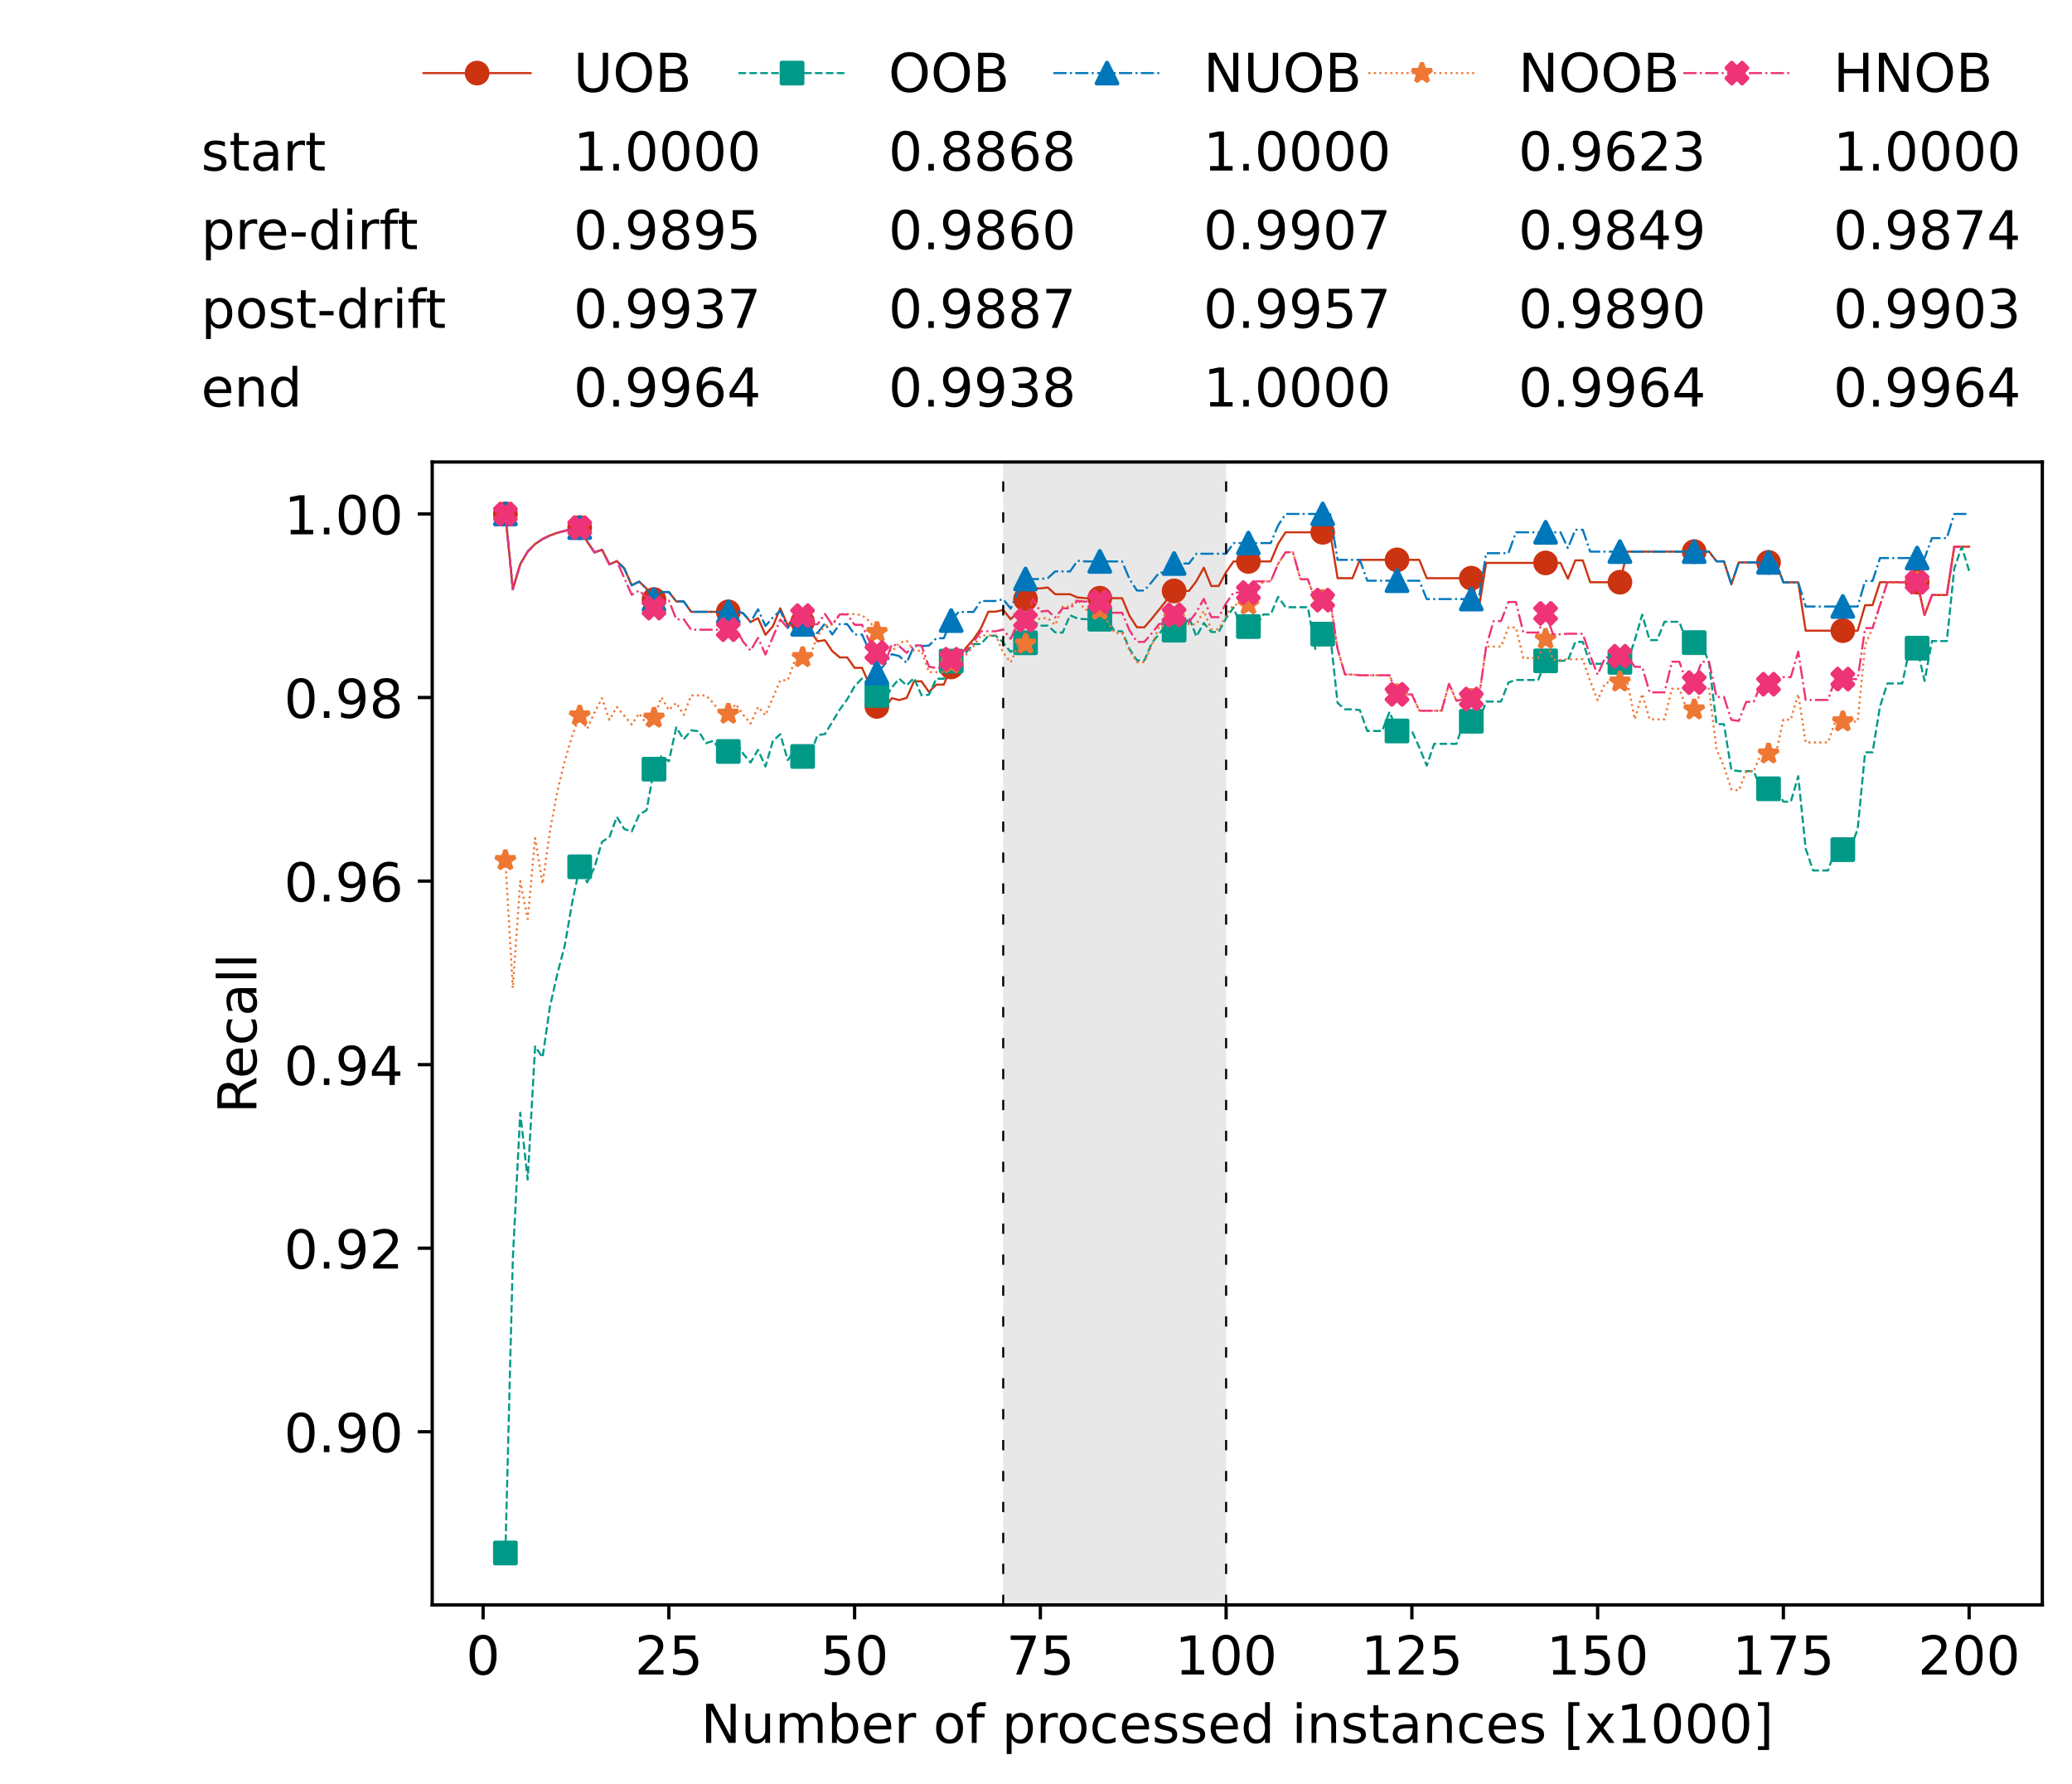 <?xml version="1.0" encoding="utf-8" standalone="no"?>
<!DOCTYPE svg PUBLIC "-//W3C//DTD SVG 1.1//EN"
  "http://www.w3.org/Graphics/SVG/1.1/DTD/svg11.dtd">
<!-- Created with matplotlib (https://matplotlib.org/) -->
<svg height="432.615pt" version="1.1" viewBox="0 0 502.65 432.615" width="502.65pt" xmlns="http://www.w3.org/2000/svg" xmlns:xlink="http://www.w3.org/1999/xlink">
 <defs>
  <style type="text/css">*{stroke-linecap:butt;stroke-linejoin:round;}</style>
 </defs>
 <g id="figure_1">
  <g id="patch_1">
   <path d="M 0 432.615 
L 502.65 432.615 
L 502.65 0 
L 0 0 
z
" style="fill:#ffffff;"/>
  </g>
  <g id="axes_1">
   <g id="patch_2">
    <path d="M 104.85 389.252 
L 495.45 389.252 
L 495.45 112.052 
L 104.85 112.052 
z
" style="fill:#ffffff;"/>
   </g>
   <g id="patch_3">
    <path clip-path="url(#pe695b78c6a)" d="M 297.446 389.252 
L 297.446 112.052 
L 243.372 112.052 
L 243.372 389.252 
z
" style="fill:#d3d3d3;opacity:0.5;"/>
   </g>
   <g id="matplotlib.axis_1">
    <g id="xtick_1">
     <g id="line2d_1">
      <defs>
       <path d="M 0 0 
L 0 3.5 
" id="m439411a1de" style="stroke:#000000;stroke-width:0.8;"/>
      </defs>
      <g>
       <use style="stroke:#000000;stroke-width:0.8;" x="117.197" xlink:href="#m439411a1de" y="389.252"/>
      </g>
     </g>
     <g id="text_1">
      <!-- 0 -->
      <g transform="translate(113.061 406.13)scale(0.13 -0.13)">
       <defs>
        <path d="M 31.781 66.406 
Q 24.172 66.406 20.328 58.906 
Q 16.5 51.422 16.5 36.375 
Q 16.5 21.391 20.328 13.891 
Q 24.172 6.391 31.781 6.391 
Q 39.453 6.391 43.281 13.891 
Q 47.125 21.391 47.125 36.375 
Q 47.125 51.422 43.281 58.906 
Q 39.453 66.406 31.781 66.406 
z
M 31.781 74.219 
Q 44.047 74.219 50.516 64.516 
Q 56.984 54.828 56.984 36.375 
Q 56.984 17.969 50.516 8.266 
Q 44.047 -1.422 31.781 -1.422 
Q 19.531 -1.422 13.062 8.266 
Q 6.594 17.969 6.594 36.375 
Q 6.594 54.828 13.062 64.516 
Q 19.531 74.219 31.781 74.219 
z
" id="DejaVuSans-48"/>
       </defs>
       <use xlink:href="#DejaVuSans-48"/>
      </g>
     </g>
    </g>
    <g id="xtick_2">
     <g id="line2d_2">
      <g>
       <use style="stroke:#000000;stroke-width:0.8;" x="162.259" xlink:href="#m439411a1de" y="389.252"/>
      </g>
     </g>
     <g id="text_2">
      <!-- 25 -->
      <g transform="translate(153.988 406.13)scale(0.13 -0.13)">
       <defs>
        <path d="M 19.188 8.297 
L 53.609 8.297 
L 53.609 0 
L 7.328 0 
L 7.328 8.297 
Q 12.938 14.109 22.625 23.891 
Q 32.328 33.688 34.812 36.531 
Q 39.547 41.844 41.422 45.531 
Q 43.312 49.219 43.312 52.781 
Q 43.312 58.594 39.234 62.25 
Q 35.156 65.922 28.609 65.922 
Q 23.969 65.922 18.812 64.312 
Q 13.672 62.703 7.812 59.422 
L 7.812 69.391 
Q 13.766 71.781 18.938 73 
Q 24.125 74.219 28.422 74.219 
Q 39.75 74.219 46.484 68.547 
Q 53.219 62.891 53.219 53.422 
Q 53.219 48.922 51.531 44.891 
Q 49.859 40.875 45.406 35.406 
Q 44.188 33.984 37.641 27.219 
Q 31.109 20.453 19.188 8.297 
z
" id="DejaVuSans-50"/>
        <path d="M 10.797 72.906 
L 49.516 72.906 
L 49.516 64.594 
L 19.828 64.594 
L 19.828 46.734 
Q 21.969 47.469 24.109 47.828 
Q 26.266 48.188 28.422 48.188 
Q 40.625 48.188 47.75 41.5 
Q 54.891 34.812 54.891 23.391 
Q 54.891 11.625 47.562 5.094 
Q 40.234 -1.422 26.906 -1.422 
Q 22.312 -1.422 17.547 -0.641 
Q 12.797 0.141 7.719 1.703 
L 7.719 11.625 
Q 12.109 9.234 16.797 8.062 
Q 21.484 6.891 26.703 6.891 
Q 35.156 6.891 40.078 11.328 
Q 45.016 15.766 45.016 23.391 
Q 45.016 31 40.078 35.438 
Q 35.156 39.891 26.703 39.891 
Q 22.75 39.891 18.812 39.016 
Q 14.891 38.141 10.797 36.281 
z
" id="DejaVuSans-53"/>
       </defs>
       <use xlink:href="#DejaVuSans-50"/>
       <use x="63.623" xlink:href="#DejaVuSans-53"/>
      </g>
     </g>
    </g>
    <g id="xtick_3">
     <g id="line2d_3">
      <g>
       <use style="stroke:#000000;stroke-width:0.8;" x="207.322" xlink:href="#m439411a1de" y="389.252"/>
      </g>
     </g>
     <g id="text_3">
      <!-- 50 -->
      <g transform="translate(199.05 406.13)scale(0.13 -0.13)">
       <use xlink:href="#DejaVuSans-53"/>
       <use x="63.623" xlink:href="#DejaVuSans-48"/>
      </g>
     </g>
    </g>
    <g id="xtick_4">
     <g id="line2d_4">
      <g>
       <use style="stroke:#000000;stroke-width:0.8;" x="252.384" xlink:href="#m439411a1de" y="389.252"/>
      </g>
     </g>
     <g id="text_4">
      <!-- 75 -->
      <g transform="translate(244.113 406.13)scale(0.13 -0.13)">
       <defs>
        <path d="M 8.203 72.906 
L 55.078 72.906 
L 55.078 68.703 
L 28.609 0 
L 18.312 0 
L 43.219 64.594 
L 8.203 64.594 
z
" id="DejaVuSans-55"/>
       </defs>
       <use xlink:href="#DejaVuSans-55"/>
       <use x="63.623" xlink:href="#DejaVuSans-53"/>
      </g>
     </g>
    </g>
    <g id="xtick_5">
     <g id="line2d_5">
      <g>
       <use style="stroke:#000000;stroke-width:0.8;" x="297.446" xlink:href="#m439411a1de" y="389.252"/>
      </g>
     </g>
     <g id="text_5">
      <!-- 100 -->
      <g transform="translate(285.039 406.13)scale(0.13 -0.13)">
       <defs>
        <path d="M 12.406 8.297 
L 28.516 8.297 
L 28.516 63.922 
L 10.984 60.406 
L 10.984 69.391 
L 28.422 72.906 
L 38.281 72.906 
L 38.281 8.297 
L 54.391 8.297 
L 54.391 0 
L 12.406 0 
z
" id="DejaVuSans-49"/>
       </defs>
       <use xlink:href="#DejaVuSans-49"/>
       <use x="63.623" xlink:href="#DejaVuSans-48"/>
       <use x="127.246" xlink:href="#DejaVuSans-48"/>
      </g>
     </g>
    </g>
    <g id="xtick_6">
     <g id="line2d_6">
      <g>
       <use style="stroke:#000000;stroke-width:0.8;" x="342.509" xlink:href="#m439411a1de" y="389.252"/>
      </g>
     </g>
     <g id="text_6">
      <!-- 125 -->
      <g transform="translate(330.102 406.13)scale(0.13 -0.13)">
       <use xlink:href="#DejaVuSans-49"/>
       <use x="63.623" xlink:href="#DejaVuSans-50"/>
       <use x="127.246" xlink:href="#DejaVuSans-53"/>
      </g>
     </g>
    </g>
    <g id="xtick_7">
     <g id="line2d_7">
      <g>
       <use style="stroke:#000000;stroke-width:0.8;" x="387.571" xlink:href="#m439411a1de" y="389.252"/>
      </g>
     </g>
     <g id="text_7">
      <!-- 150 -->
      <g transform="translate(375.164 406.13)scale(0.13 -0.13)">
       <use xlink:href="#DejaVuSans-49"/>
       <use x="63.623" xlink:href="#DejaVuSans-53"/>
       <use x="127.246" xlink:href="#DejaVuSans-48"/>
      </g>
     </g>
    </g>
    <g id="xtick_8">
     <g id="line2d_8">
      <g>
       <use style="stroke:#000000;stroke-width:0.8;" x="432.633" xlink:href="#m439411a1de" y="389.252"/>
      </g>
     </g>
     <g id="text_8">
      <!-- 175 -->
      <g transform="translate(420.226 406.13)scale(0.13 -0.13)">
       <use xlink:href="#DejaVuSans-49"/>
       <use x="63.623" xlink:href="#DejaVuSans-55"/>
       <use x="127.246" xlink:href="#DejaVuSans-53"/>
      </g>
     </g>
    </g>
    <g id="xtick_9">
     <g id="line2d_9">
      <g>
       <use style="stroke:#000000;stroke-width:0.8;" x="477.695" xlink:href="#m439411a1de" y="389.252"/>
      </g>
     </g>
     <g id="text_9">
      <!-- 200 -->
      <g transform="translate(465.289 406.13)scale(0.13 -0.13)">
       <use xlink:href="#DejaVuSans-50"/>
       <use x="63.623" xlink:href="#DejaVuSans-48"/>
       <use x="127.246" xlink:href="#DejaVuSans-48"/>
      </g>
     </g>
    </g>
    <g id="text_10">
     <!-- Number of processed instances [x1000] -->
     <g transform="translate(170.025 422.711)scale(0.13 -0.13)">
      <defs>
       <path d="M 9.812 72.906 
L 23.094 72.906 
L 55.422 11.922 
L 55.422 72.906 
L 64.984 72.906 
L 64.984 0 
L 51.703 0 
L 19.391 60.984 
L 19.391 0 
L 9.812 0 
z
" id="DejaVuSans-78"/>
       <path d="M 8.5 21.578 
L 8.5 54.688 
L 17.484 54.688 
L 17.484 21.922 
Q 17.484 14.156 20.5 10.266 
Q 23.531 6.391 29.594 6.391 
Q 36.859 6.391 41.078 11.031 
Q 45.312 15.672 45.312 23.688 
L 45.312 54.688 
L 54.297 54.688 
L 54.297 0 
L 45.312 0 
L 45.312 8.406 
Q 42.047 3.422 37.719 1 
Q 33.406 -1.422 27.688 -1.422 
Q 18.266 -1.422 13.375 4.438 
Q 8.5 10.297 8.5 21.578 
z
M 31.109 56 
z
" id="DejaVuSans-117"/>
       <path d="M 52 44.188 
Q 55.375 50.25 60.062 53.125 
Q 64.75 56 71.094 56 
Q 79.641 56 84.281 50.016 
Q 88.922 44.047 88.922 33.016 
L 88.922 0 
L 79.891 0 
L 79.891 32.719 
Q 79.891 40.578 77.094 44.375 
Q 74.312 48.188 68.609 48.188 
Q 61.625 48.188 57.562 43.547 
Q 53.516 38.922 53.516 30.906 
L 53.516 0 
L 44.484 0 
L 44.484 32.719 
Q 44.484 40.625 41.703 44.406 
Q 38.922 48.188 33.109 48.188 
Q 26.219 48.188 22.156 43.531 
Q 18.109 38.875 18.109 30.906 
L 18.109 0 
L 9.078 0 
L 9.078 54.688 
L 18.109 54.688 
L 18.109 46.188 
Q 21.188 51.219 25.484 53.609 
Q 29.781 56 35.688 56 
Q 41.656 56 45.828 52.969 
Q 50 49.953 52 44.188 
z
" id="DejaVuSans-109"/>
       <path d="M 48.688 27.297 
Q 48.688 37.203 44.609 42.844 
Q 40.531 48.484 33.406 48.484 
Q 26.266 48.484 22.188 42.844 
Q 18.109 37.203 18.109 27.297 
Q 18.109 17.391 22.188 11.75 
Q 26.266 6.109 33.406 6.109 
Q 40.531 6.109 44.609 11.75 
Q 48.688 17.391 48.688 27.297 
z
M 18.109 46.391 
Q 20.953 51.266 25.266 53.625 
Q 29.594 56 35.594 56 
Q 45.562 56 51.781 48.094 
Q 58.016 40.188 58.016 27.297 
Q 58.016 14.406 51.781 6.484 
Q 45.562 -1.422 35.594 -1.422 
Q 29.594 -1.422 25.266 0.953 
Q 20.953 3.328 18.109 8.203 
L 18.109 0 
L 9.078 0 
L 9.078 75.984 
L 18.109 75.984 
z
" id="DejaVuSans-98"/>
       <path d="M 56.203 29.594 
L 56.203 25.203 
L 14.891 25.203 
Q 15.484 15.922 20.484 11.062 
Q 25.484 6.203 34.422 6.203 
Q 39.594 6.203 44.453 7.469 
Q 49.312 8.734 54.109 11.281 
L 54.109 2.781 
Q 49.266 0.734 44.188 -0.344 
Q 39.109 -1.422 33.891 -1.422 
Q 20.797 -1.422 13.156 6.188 
Q 5.516 13.812 5.516 26.812 
Q 5.516 40.234 12.766 48.109 
Q 20.016 56 32.328 56 
Q 43.359 56 49.781 48.891 
Q 56.203 41.797 56.203 29.594 
z
M 47.219 32.234 
Q 47.125 39.594 43.094 43.984 
Q 39.062 48.391 32.422 48.391 
Q 24.906 48.391 20.391 44.141 
Q 15.875 39.891 15.188 32.172 
z
" id="DejaVuSans-101"/>
       <path d="M 41.109 46.297 
Q 39.594 47.172 37.812 47.578 
Q 36.031 48 33.891 48 
Q 26.266 48 22.188 43.047 
Q 18.109 38.094 18.109 28.812 
L 18.109 0 
L 9.078 0 
L 9.078 54.688 
L 18.109 54.688 
L 18.109 46.188 
Q 20.953 51.172 25.484 53.578 
Q 30.031 56 36.531 56 
Q 37.453 56 38.578 55.875 
Q 39.703 55.766 41.062 55.516 
z
" id="DejaVuSans-114"/>
       <path id="DejaVuSans-32"/>
       <path d="M 30.609 48.391 
Q 23.391 48.391 19.188 42.75 
Q 14.984 37.109 14.984 27.297 
Q 14.984 17.484 19.156 11.844 
Q 23.344 6.203 30.609 6.203 
Q 37.797 6.203 41.984 11.859 
Q 46.188 17.531 46.188 27.297 
Q 46.188 37.016 41.984 42.703 
Q 37.797 48.391 30.609 48.391 
z
M 30.609 56 
Q 42.328 56 49.016 48.375 
Q 55.719 40.766 55.719 27.297 
Q 55.719 13.875 49.016 6.219 
Q 42.328 -1.422 30.609 -1.422 
Q 18.844 -1.422 12.172 6.219 
Q 5.516 13.875 5.516 27.297 
Q 5.516 40.766 12.172 48.375 
Q 18.844 56 30.609 56 
z
" id="DejaVuSans-111"/>
       <path d="M 37.109 75.984 
L 37.109 68.5 
L 28.516 68.5 
Q 23.688 68.5 21.797 66.547 
Q 19.922 64.594 19.922 59.516 
L 19.922 54.688 
L 34.719 54.688 
L 34.719 47.703 
L 19.922 47.703 
L 19.922 0 
L 10.891 0 
L 10.891 47.703 
L 2.297 47.703 
L 2.297 54.688 
L 10.891 54.688 
L 10.891 58.5 
Q 10.891 67.625 15.141 71.797 
Q 19.391 75.984 28.609 75.984 
z
" id="DejaVuSans-102"/>
       <path d="M 18.109 8.203 
L 18.109 -20.797 
L 9.078 -20.797 
L 9.078 54.688 
L 18.109 54.688 
L 18.109 46.391 
Q 20.953 51.266 25.266 53.625 
Q 29.594 56 35.594 56 
Q 45.562 56 51.781 48.094 
Q 58.016 40.188 58.016 27.297 
Q 58.016 14.406 51.781 6.484 
Q 45.562 -1.422 35.594 -1.422 
Q 29.594 -1.422 25.266 0.953 
Q 20.953 3.328 18.109 8.203 
z
M 48.688 27.297 
Q 48.688 37.203 44.609 42.844 
Q 40.531 48.484 33.406 48.484 
Q 26.266 48.484 22.188 42.844 
Q 18.109 37.203 18.109 27.297 
Q 18.109 17.391 22.188 11.75 
Q 26.266 6.109 33.406 6.109 
Q 40.531 6.109 44.609 11.75 
Q 48.688 17.391 48.688 27.297 
z
" id="DejaVuSans-112"/>
       <path d="M 48.781 52.594 
L 48.781 44.188 
Q 44.969 46.297 41.141 47.344 
Q 37.312 48.391 33.406 48.391 
Q 24.656 48.391 19.812 42.844 
Q 14.984 37.312 14.984 27.297 
Q 14.984 17.281 19.812 11.734 
Q 24.656 6.203 33.406 6.203 
Q 37.312 6.203 41.141 7.25 
Q 44.969 8.297 48.781 10.406 
L 48.781 2.094 
Q 45.016 0.344 40.984 -0.531 
Q 36.969 -1.422 32.422 -1.422 
Q 20.062 -1.422 12.781 6.344 
Q 5.516 14.109 5.516 27.297 
Q 5.516 40.672 12.859 48.328 
Q 20.219 56 33.016 56 
Q 37.156 56 41.109 55.141 
Q 45.062 54.297 48.781 52.594 
z
" id="DejaVuSans-99"/>
       <path d="M 44.281 53.078 
L 44.281 44.578 
Q 40.484 46.531 36.375 47.5 
Q 32.281 48.484 27.875 48.484 
Q 21.188 48.484 17.844 46.438 
Q 14.5 44.391 14.5 40.281 
Q 14.5 37.156 16.891 35.375 
Q 19.281 33.594 26.516 31.984 
L 29.594 31.297 
Q 39.156 29.25 43.188 25.516 
Q 47.219 21.781 47.219 15.094 
Q 47.219 7.469 41.188 3.016 
Q 35.156 -1.422 24.609 -1.422 
Q 20.219 -1.422 15.453 -0.562 
Q 10.688 0.297 5.422 2 
L 5.422 11.281 
Q 10.406 8.688 15.234 7.391 
Q 20.062 6.109 24.812 6.109 
Q 31.156 6.109 34.562 8.281 
Q 37.984 10.453 37.984 14.406 
Q 37.984 18.062 35.516 20.016 
Q 33.062 21.969 24.703 23.781 
L 21.578 24.516 
Q 13.234 26.266 9.516 29.906 
Q 5.812 33.547 5.812 39.891 
Q 5.812 47.609 11.281 51.797 
Q 16.75 56 26.812 56 
Q 31.781 56 36.172 55.266 
Q 40.578 54.547 44.281 53.078 
z
" id="DejaVuSans-115"/>
       <path d="M 45.406 46.391 
L 45.406 75.984 
L 54.391 75.984 
L 54.391 0 
L 45.406 0 
L 45.406 8.203 
Q 42.578 3.328 38.25 0.953 
Q 33.938 -1.422 27.875 -1.422 
Q 17.969 -1.422 11.734 6.484 
Q 5.516 14.406 5.516 27.297 
Q 5.516 40.188 11.734 48.094 
Q 17.969 56 27.875 56 
Q 33.938 56 38.25 53.625 
Q 42.578 51.266 45.406 46.391 
z
M 14.797 27.297 
Q 14.797 17.391 18.875 11.75 
Q 22.953 6.109 30.078 6.109 
Q 37.203 6.109 41.297 11.75 
Q 45.406 17.391 45.406 27.297 
Q 45.406 37.203 41.297 42.844 
Q 37.203 48.484 30.078 48.484 
Q 22.953 48.484 18.875 42.844 
Q 14.797 37.203 14.797 27.297 
z
" id="DejaVuSans-100"/>
       <path d="M 9.422 54.688 
L 18.406 54.688 
L 18.406 0 
L 9.422 0 
z
M 9.422 75.984 
L 18.406 75.984 
L 18.406 64.594 
L 9.422 64.594 
z
" id="DejaVuSans-105"/>
       <path d="M 54.891 33.016 
L 54.891 0 
L 45.906 0 
L 45.906 32.719 
Q 45.906 40.484 42.875 44.328 
Q 39.844 48.188 33.797 48.188 
Q 26.516 48.188 22.312 43.547 
Q 18.109 38.922 18.109 30.906 
L 18.109 0 
L 9.078 0 
L 9.078 54.688 
L 18.109 54.688 
L 18.109 46.188 
Q 21.344 51.125 25.703 53.562 
Q 30.078 56 35.797 56 
Q 45.219 56 50.047 50.172 
Q 54.891 44.344 54.891 33.016 
z
" id="DejaVuSans-110"/>
       <path d="M 18.312 70.219 
L 18.312 54.688 
L 36.812 54.688 
L 36.812 47.703 
L 18.312 47.703 
L 18.312 18.016 
Q 18.312 11.328 20.141 9.422 
Q 21.969 7.516 27.594 7.516 
L 36.812 7.516 
L 36.812 0 
L 27.594 0 
Q 17.188 0 13.234 3.875 
Q 9.281 7.766 9.281 18.016 
L 9.281 47.703 
L 2.688 47.703 
L 2.688 54.688 
L 9.281 54.688 
L 9.281 70.219 
z
" id="DejaVuSans-116"/>
       <path d="M 34.281 27.484 
Q 23.391 27.484 19.188 25 
Q 14.984 22.516 14.984 16.5 
Q 14.984 11.719 18.141 8.906 
Q 21.297 6.109 26.703 6.109 
Q 34.188 6.109 38.703 11.406 
Q 43.219 16.703 43.219 25.484 
L 43.219 27.484 
z
M 52.203 31.203 
L 52.203 0 
L 43.219 0 
L 43.219 8.297 
Q 40.141 3.328 35.547 0.953 
Q 30.953 -1.422 24.312 -1.422 
Q 15.922 -1.422 10.953 3.297 
Q 6 8.016 6 15.922 
Q 6 25.141 12.172 29.828 
Q 18.359 34.516 30.609 34.516 
L 43.219 34.516 
L 43.219 35.406 
Q 43.219 41.609 39.141 45 
Q 35.062 48.391 27.688 48.391 
Q 23 48.391 18.547 47.266 
Q 14.109 46.141 10.016 43.891 
L 10.016 52.203 
Q 14.938 54.109 19.578 55.047 
Q 24.219 56 28.609 56 
Q 40.484 56 46.344 49.844 
Q 52.203 43.703 52.203 31.203 
z
" id="DejaVuSans-97"/>
       <path d="M 8.594 75.984 
L 29.297 75.984 
L 29.297 69 
L 17.578 69 
L 17.578 -6.203 
L 29.297 -6.203 
L 29.297 -13.188 
L 8.594 -13.188 
z
" id="DejaVuSans-91"/>
       <path d="M 54.891 54.688 
L 35.109 28.078 
L 55.906 0 
L 45.312 0 
L 29.391 21.484 
L 13.484 0 
L 2.875 0 
L 24.125 28.609 
L 4.688 54.688 
L 15.281 54.688 
L 29.781 35.203 
L 44.281 54.688 
z
" id="DejaVuSans-120"/>
       <path d="M 30.422 75.984 
L 30.422 -13.188 
L 9.719 -13.188 
L 9.719 -6.203 
L 21.391 -6.203 
L 21.391 69 
L 9.719 69 
L 9.719 75.984 
z
" id="DejaVuSans-93"/>
      </defs>
      <use xlink:href="#DejaVuSans-78"/>
      <use x="74.805" xlink:href="#DejaVuSans-117"/>
      <use x="138.184" xlink:href="#DejaVuSans-109"/>
      <use x="235.596" xlink:href="#DejaVuSans-98"/>
      <use x="299.072" xlink:href="#DejaVuSans-101"/>
      <use x="360.596" xlink:href="#DejaVuSans-114"/>
      <use x="401.709" xlink:href="#DejaVuSans-32"/>
      <use x="433.496" xlink:href="#DejaVuSans-111"/>
      <use x="494.678" xlink:href="#DejaVuSans-102"/>
      <use x="529.883" xlink:href="#DejaVuSans-32"/>
      <use x="561.67" xlink:href="#DejaVuSans-112"/>
      <use x="625.146" xlink:href="#DejaVuSans-114"/>
      <use x="664.01" xlink:href="#DejaVuSans-111"/>
      <use x="725.191" xlink:href="#DejaVuSans-99"/>
      <use x="780.172" xlink:href="#DejaVuSans-101"/>
      <use x="841.695" xlink:href="#DejaVuSans-115"/>
      <use x="893.795" xlink:href="#DejaVuSans-115"/>
      <use x="945.895" xlink:href="#DejaVuSans-101"/>
      <use x="1007.418" xlink:href="#DejaVuSans-100"/>
      <use x="1070.895" xlink:href="#DejaVuSans-32"/>
      <use x="1102.682" xlink:href="#DejaVuSans-105"/>
      <use x="1130.465" xlink:href="#DejaVuSans-110"/>
      <use x="1193.844" xlink:href="#DejaVuSans-115"/>
      <use x="1245.943" xlink:href="#DejaVuSans-116"/>
      <use x="1285.152" xlink:href="#DejaVuSans-97"/>
      <use x="1346.432" xlink:href="#DejaVuSans-110"/>
      <use x="1409.811" xlink:href="#DejaVuSans-99"/>
      <use x="1464.791" xlink:href="#DejaVuSans-101"/>
      <use x="1526.314" xlink:href="#DejaVuSans-115"/>
      <use x="1578.414" xlink:href="#DejaVuSans-32"/>
      <use x="1610.201" xlink:href="#DejaVuSans-91"/>
      <use x="1649.215" xlink:href="#DejaVuSans-120"/>
      <use x="1708.395" xlink:href="#DejaVuSans-49"/>
      <use x="1772.018" xlink:href="#DejaVuSans-48"/>
      <use x="1835.641" xlink:href="#DejaVuSans-48"/>
      <use x="1899.264" xlink:href="#DejaVuSans-48"/>
      <use x="1962.887" xlink:href="#DejaVuSans-93"/>
     </g>
    </g>
   </g>
   <g id="matplotlib.axis_2">
    <g id="ytick_1">
     <g id="line2d_10">
      <defs>
       <path d="M 0 0 
L -3.5 0 
" id="m810a888e9f" style="stroke:#000000;stroke-width:0.8;"/>
      </defs>
      <g>
       <use style="stroke:#000000;stroke-width:0.8;" x="104.85" xlink:href="#m810a888e9f" y="347.252"/>
      </g>
     </g>
     <g id="text_11">
      <!-- 0.90 -->
      <g transform="translate(68.905 352.191)scale(0.13 -0.13)">
       <defs>
        <path d="M 10.688 12.406 
L 21 12.406 
L 21 0 
L 10.688 0 
z
" id="DejaVuSans-46"/>
        <path d="M 10.984 1.516 
L 10.984 10.5 
Q 14.703 8.734 18.5 7.812 
Q 22.312 6.891 25.984 6.891 
Q 35.75 6.891 40.891 13.453 
Q 46.047 20.016 46.781 33.406 
Q 43.953 29.203 39.594 26.953 
Q 35.25 24.703 29.984 24.703 
Q 19.047 24.703 12.672 31.312 
Q 6.297 37.938 6.297 49.422 
Q 6.297 60.641 12.938 67.422 
Q 19.578 74.219 30.609 74.219 
Q 43.266 74.219 49.922 64.516 
Q 56.594 54.828 56.594 36.375 
Q 56.594 19.141 48.406 8.859 
Q 40.234 -1.422 26.422 -1.422 
Q 22.703 -1.422 18.891 -0.688 
Q 15.094 0.047 10.984 1.516 
z
M 30.609 32.422 
Q 37.25 32.422 41.125 36.953 
Q 45.016 41.5 45.016 49.422 
Q 45.016 57.281 41.125 61.844 
Q 37.25 66.406 30.609 66.406 
Q 23.969 66.406 20.094 61.844 
Q 16.219 57.281 16.219 49.422 
Q 16.219 41.5 20.094 36.953 
Q 23.969 32.422 30.609 32.422 
z
" id="DejaVuSans-57"/>
       </defs>
       <use xlink:href="#DejaVuSans-48"/>
       <use x="63.623" xlink:href="#DejaVuSans-46"/>
       <use x="95.41" xlink:href="#DejaVuSans-57"/>
       <use x="159.033" xlink:href="#DejaVuSans-48"/>
      </g>
     </g>
    </g>
    <g id="ytick_2">
     <g id="line2d_11">
      <g>
       <use style="stroke:#000000;stroke-width:0.8;" x="104.85" xlink:href="#m810a888e9f" y="302.732"/>
      </g>
     </g>
     <g id="text_12">
      <!-- 0.92 -->
      <g transform="translate(68.905 307.671)scale(0.13 -0.13)">
       <use xlink:href="#DejaVuSans-48"/>
       <use x="63.623" xlink:href="#DejaVuSans-46"/>
       <use x="95.41" xlink:href="#DejaVuSans-57"/>
       <use x="159.033" xlink:href="#DejaVuSans-50"/>
      </g>
     </g>
    </g>
    <g id="ytick_3">
     <g id="line2d_12">
      <g>
       <use style="stroke:#000000;stroke-width:0.8;" x="104.85" xlink:href="#m810a888e9f" y="258.212"/>
      </g>
     </g>
     <g id="text_13">
      <!-- 0.94 -->
      <g transform="translate(68.905 263.151)scale(0.13 -0.13)">
       <defs>
        <path d="M 37.797 64.312 
L 12.891 25.391 
L 37.797 25.391 
z
M 35.203 72.906 
L 47.609 72.906 
L 47.609 25.391 
L 58.016 25.391 
L 58.016 17.188 
L 47.609 17.188 
L 47.609 0 
L 37.797 0 
L 37.797 17.188 
L 4.891 17.188 
L 4.891 26.703 
z
" id="DejaVuSans-52"/>
       </defs>
       <use xlink:href="#DejaVuSans-48"/>
       <use x="63.623" xlink:href="#DejaVuSans-46"/>
       <use x="95.41" xlink:href="#DejaVuSans-57"/>
       <use x="159.033" xlink:href="#DejaVuSans-52"/>
      </g>
     </g>
    </g>
    <g id="ytick_4">
     <g id="line2d_13">
      <g>
       <use style="stroke:#000000;stroke-width:0.8;" x="104.85" xlink:href="#m810a888e9f" y="213.692"/>
      </g>
     </g>
     <g id="text_14">
      <!-- 0.96 -->
      <g transform="translate(68.905 218.631)scale(0.13 -0.13)">
       <defs>
        <path d="M 33.016 40.375 
Q 26.375 40.375 22.484 35.828 
Q 18.609 31.297 18.609 23.391 
Q 18.609 15.531 22.484 10.953 
Q 26.375 6.391 33.016 6.391 
Q 39.656 6.391 43.531 10.953 
Q 47.406 15.531 47.406 23.391 
Q 47.406 31.297 43.531 35.828 
Q 39.656 40.375 33.016 40.375 
z
M 52.594 71.297 
L 52.594 62.312 
Q 48.875 64.062 45.094 64.984 
Q 41.312 65.922 37.594 65.922 
Q 27.828 65.922 22.672 59.328 
Q 17.531 52.734 16.797 39.406 
Q 19.672 43.656 24.016 45.922 
Q 28.375 48.188 33.594 48.188 
Q 44.578 48.188 50.953 41.516 
Q 57.328 34.859 57.328 23.391 
Q 57.328 12.156 50.688 5.359 
Q 44.047 -1.422 33.016 -1.422 
Q 20.359 -1.422 13.672 8.266 
Q 6.984 17.969 6.984 36.375 
Q 6.984 53.656 15.188 63.938 
Q 23.391 74.219 37.203 74.219 
Q 40.922 74.219 44.703 73.484 
Q 48.484 72.75 52.594 71.297 
z
" id="DejaVuSans-54"/>
       </defs>
       <use xlink:href="#DejaVuSans-48"/>
       <use x="63.623" xlink:href="#DejaVuSans-46"/>
       <use x="95.41" xlink:href="#DejaVuSans-57"/>
       <use x="159.033" xlink:href="#DejaVuSans-54"/>
      </g>
     </g>
    </g>
    <g id="ytick_5">
     <g id="line2d_14">
      <g>
       <use style="stroke:#000000;stroke-width:0.8;" x="104.85" xlink:href="#m810a888e9f" y="169.172"/>
      </g>
     </g>
     <g id="text_15">
      <!-- 0.98 -->
      <g transform="translate(68.905 174.111)scale(0.13 -0.13)">
       <defs>
        <path d="M 31.781 34.625 
Q 24.75 34.625 20.719 30.859 
Q 16.703 27.094 16.703 20.516 
Q 16.703 13.922 20.719 10.156 
Q 24.75 6.391 31.781 6.391 
Q 38.812 6.391 42.859 10.172 
Q 46.922 13.969 46.922 20.516 
Q 46.922 27.094 42.891 30.859 
Q 38.875 34.625 31.781 34.625 
z
M 21.922 38.812 
Q 15.578 40.375 12.031 44.719 
Q 8.5 49.078 8.5 55.328 
Q 8.5 64.062 14.719 69.141 
Q 20.953 74.219 31.781 74.219 
Q 42.672 74.219 48.875 69.141 
Q 55.078 64.062 55.078 55.328 
Q 55.078 49.078 51.531 44.719 
Q 48 40.375 41.703 38.812 
Q 48.828 37.156 52.797 32.312 
Q 56.781 27.484 56.781 20.516 
Q 56.781 9.906 50.312 4.234 
Q 43.844 -1.422 31.781 -1.422 
Q 19.734 -1.422 13.25 4.234 
Q 6.781 9.906 6.781 20.516 
Q 6.781 27.484 10.781 32.312 
Q 14.797 37.156 21.922 38.812 
z
M 18.312 54.391 
Q 18.312 48.734 21.844 45.562 
Q 25.391 42.391 31.781 42.391 
Q 38.141 42.391 41.719 45.562 
Q 45.312 48.734 45.312 54.391 
Q 45.312 60.062 41.719 63.234 
Q 38.141 66.406 31.781 66.406 
Q 25.391 66.406 21.844 63.234 
Q 18.312 60.062 18.312 54.391 
z
" id="DejaVuSans-56"/>
       </defs>
       <use xlink:href="#DejaVuSans-48"/>
       <use x="63.623" xlink:href="#DejaVuSans-46"/>
       <use x="95.41" xlink:href="#DejaVuSans-57"/>
       <use x="159.033" xlink:href="#DejaVuSans-56"/>
      </g>
     </g>
    </g>
    <g id="ytick_6">
     <g id="line2d_15">
      <g>
       <use style="stroke:#000000;stroke-width:0.8;" x="104.85" xlink:href="#m810a888e9f" y="124.652"/>
      </g>
     </g>
     <g id="text_16">
      <!-- 1.00 -->
      <g transform="translate(68.905 129.591)scale(0.13 -0.13)">
       <use xlink:href="#DejaVuSans-49"/>
       <use x="63.623" xlink:href="#DejaVuSans-46"/>
       <use x="95.41" xlink:href="#DejaVuSans-48"/>
       <use x="159.033" xlink:href="#DejaVuSans-48"/>
      </g>
     </g>
    </g>
    <g id="text_17">
     <!-- Recall -->
     <g transform="translate(62.201 270.044)rotate(-90)scale(0.13 -0.13)">
      <defs>
       <path d="M 44.391 34.188 
Q 47.562 33.109 50.562 29.594 
Q 53.562 26.078 56.594 19.922 
L 66.609 0 
L 56 0 
L 46.688 18.703 
Q 43.062 26.031 39.672 28.422 
Q 36.281 30.812 30.422 30.812 
L 19.672 30.812 
L 19.672 0 
L 9.812 0 
L 9.812 72.906 
L 32.078 72.906 
Q 44.578 72.906 50.734 67.672 
Q 56.891 62.453 56.891 51.906 
Q 56.891 45.016 53.688 40.469 
Q 50.484 35.938 44.391 34.188 
z
M 19.672 64.797 
L 19.672 38.922 
L 32.078 38.922 
Q 39.203 38.922 42.844 42.219 
Q 46.484 45.516 46.484 51.906 
Q 46.484 58.297 42.844 61.547 
Q 39.203 64.797 32.078 64.797 
z
" id="DejaVuSans-82"/>
       <path d="M 9.422 75.984 
L 18.406 75.984 
L 18.406 0 
L 9.422 0 
z
" id="DejaVuSans-108"/>
      </defs>
      <use xlink:href="#DejaVuSans-82"/>
      <use x="64.982" xlink:href="#DejaVuSans-101"/>
      <use x="126.506" xlink:href="#DejaVuSans-99"/>
      <use x="181.486" xlink:href="#DejaVuSans-97"/>
      <use x="242.766" xlink:href="#DejaVuSans-108"/>
      <use x="270.549" xlink:href="#DejaVuSans-108"/>
     </g>
    </g>
   </g>
   <g id="line2d_16"/>
   <g id="line2d_17"/>
   <g id="line2d_18"/>
   <g id="line2d_19"/>
   <g id="line2d_20"/>
   <g id="line2d_21">
    <path clip-path="url(#pe695b78c6a)" d="M 122.605 124.652 
L 124.407 142.898 
L 126.21 136.816 
L 128.012 133.775 
L 129.815 131.95 
L 131.617 130.734 
L 133.419 129.865 
L 135.222 129.213 
L 138.827 128.301 
L 140.629 127.969 
L 142.432 131.33 
L 144.234 133.987 
L 146.037 133.32 
L 147.839 136.865 
L 149.642 136.101 
L 151.444 137.853 
L 153.247 141.969 
L 155.049 141.058 
L 156.852 142.767 
L 158.654 145.417 
L 160.457 143.592 
L 162.259 143.592 
L 164.062 145.864 
L 165.864 145.864 
L 167.667 148.393 
L 176.679 148.393 
L 178.482 148.198 
L 180.284 148.726 
L 182.087 150.866 
L 183.889 149.915 
L 185.692 153.962 
L 187.494 151.901 
L 189.297 147.536 
L 191.099 151.736 
L 192.902 149.207 
L 194.704 150.837 
L 196.507 152.937 
L 198.309 155.526 
L 200.112 155.278 
L 201.914 157.928 
L 203.717 159.446 
L 205.519 159.446 
L 207.322 161.975 
L 209.124 161.975 
L 210.927 166.023 
L 212.729 171.323 
L 214.532 171.923 
L 216.334 169.335 
L 218.137 169.783 
L 219.939 169.279 
L 221.742 165.232 
L 223.544 165.232 
L 225.347 167.821 
L 227.149 166.04 
L 228.952 166.04 
L 230.754 161.759 
L 232.557 159.659 
L 234.359 157.071 
L 236.162 155.047 
L 237.964 152.397 
L 239.767 148.35 
L 241.569 148.35 
L 243.372 147.921 
L 245.174 150.192 
L 246.976 148.416 
L 248.779 145.298 
L 250.581 142.71 
L 252.384 142.71 
L 254.186 142.49 
L 255.989 144.127 
L 259.594 144.127 
L 261.396 144.911 
L 263.199 145.08 
L 272.211 145.08 
L 274.014 149.361 
L 275.816 152.143 
L 277.619 152.143 
L 279.421 150.043 
L 284.829 143.318 
L 288.434 143.318 
L 290.236 140.95 
L 292.039 137.676 
L 293.841 142.128 
L 295.644 142.128 
L 297.446 138.755 
L 299.249 136.167 
L 308.261 136.167 
L 310.064 131.886 
L 311.866 129.104 
L 322.681 129.104 
L 324.484 140.234 
L 328.089 140.234 
L 329.891 135.782 
L 344.311 135.782 
L 346.114 140.234 
L 356.928 140.234 
L 358.731 147.654 
L 360.533 136.524 
L 378.558 136.524 
L 380.361 140.362 
L 382.163 135.91 
L 383.966 135.91 
L 385.768 141.21 
L 392.978 141.21 
L 394.781 133.79 
L 414.608 133.79 
L 416.411 136.135 
L 418.213 136.135 
L 420.016 141.7 
L 421.818 136.4 
L 430.831 136.4 
L 432.633 141.239 
L 436.238 141.239 
L 438.041 152.955 
L 450.658 152.955 
L 452.461 146.772 
L 454.263 146.772 
L 456.066 141.207 
L 465.078 141.207 
L 466.881 149.157 
L 468.683 144.318 
L 472.288 144.318 
L 474.09 132.602 
L 477.695 132.602 
L 477.695 132.602 
" style="fill:none;stroke:#cc3311;stroke-linecap:square;stroke-width:0.5;"/>
    <defs>
     <path d="M 0 2.5 
C 0.663 2.5 1.299 2.237 1.768 1.768 
C 2.237 1.299 2.5 0.663 2.5 0 
C 2.5 -0.663 2.237 -1.299 1.768 -1.768 
C 1.299 -2.237 0.663 -2.5 0 -2.5 
C -0.663 -2.5 -1.299 -2.237 -1.768 -1.768 
C -2.237 -1.299 -2.5 -0.663 -2.5 0 
C -2.5 0.663 -2.237 1.299 -1.768 1.768 
C -1.299 2.237 -0.663 2.5 0 2.5 
z
" id="m2065fe0379" style="stroke:#cc3311;"/>
    </defs>
    <g clip-path="url(#pe695b78c6a)">
     <use style="fill:#cc3311;stroke:#cc3311;" x="122.605" xlink:href="#m2065fe0379" y="124.652"/>
     <use style="fill:#cc3311;stroke:#cc3311;" x="140.629" xlink:href="#m2065fe0379" y="127.969"/>
     <use style="fill:#cc3311;stroke:#cc3311;" x="158.654" xlink:href="#m2065fe0379" y="145.417"/>
     <use style="fill:#cc3311;stroke:#cc3311;" x="176.679" xlink:href="#m2065fe0379" y="148.393"/>
     <use style="fill:#cc3311;stroke:#cc3311;" x="194.704" xlink:href="#m2065fe0379" y="150.837"/>
     <use style="fill:#cc3311;stroke:#cc3311;" x="212.729" xlink:href="#m2065fe0379" y="171.323"/>
     <use style="fill:#cc3311;stroke:#cc3311;" x="230.754" xlink:href="#m2065fe0379" y="161.759"/>
     <use style="fill:#cc3311;stroke:#cc3311;" x="248.779" xlink:href="#m2065fe0379" y="145.298"/>
     <use style="fill:#cc3311;stroke:#cc3311;" x="266.804" xlink:href="#m2065fe0379" y="145.08"/>
     <use style="fill:#cc3311;stroke:#cc3311;" x="284.829" xlink:href="#m2065fe0379" y="143.318"/>
     <use style="fill:#cc3311;stroke:#cc3311;" x="302.854" xlink:href="#m2065fe0379" y="136.167"/>
     <use style="fill:#cc3311;stroke:#cc3311;" x="320.879" xlink:href="#m2065fe0379" y="129.104"/>
     <use style="fill:#cc3311;stroke:#cc3311;" x="338.904" xlink:href="#m2065fe0379" y="135.782"/>
     <use style="fill:#cc3311;stroke:#cc3311;" x="356.928" xlink:href="#m2065fe0379" y="140.234"/>
     <use style="fill:#cc3311;stroke:#cc3311;" x="374.953" xlink:href="#m2065fe0379" y="136.524"/>
     <use style="fill:#cc3311;stroke:#cc3311;" x="392.978" xlink:href="#m2065fe0379" y="141.21"/>
     <use style="fill:#cc3311;stroke:#cc3311;" x="411.003" xlink:href="#m2065fe0379" y="133.79"/>
     <use style="fill:#cc3311;stroke:#cc3311;" x="429.028" xlink:href="#m2065fe0379" y="136.4"/>
     <use style="fill:#cc3311;stroke:#cc3311;" x="447.053" xlink:href="#m2065fe0379" y="152.955"/>
     <use style="fill:#cc3311;stroke:#cc3311;" x="465.078" xlink:href="#m2065fe0379" y="141.207"/>
    </g>
   </g>
   <g id="line2d_22"/>
   <g id="line2d_23"/>
   <g id="line2d_24"/>
   <g id="line2d_25"/>
   <g id="line2d_26">
    <path clip-path="url(#pe695b78c6a)" d="M 122.605 376.652 
L 124.407 305.39 
L 126.21 269.877 
L 128.012 286.071 
L 129.815 253.787 
L 131.617 256.46 
L 133.419 244.12 
L 135.222 236.143 
L 137.024 229.251 
L 138.827 218.791 
L 140.629 210.233 
L 142.432 214.013 
L 144.234 210.31 
L 146.037 204.192 
L 147.839 203.011 
L 149.642 198.114 
L 151.444 201.067 
L 153.247 201.671 
L 155.049 197.618 
L 156.852 196.499 
L 158.654 186.549 
L 160.457 183.394 
L 162.259 184.631 
L 164.062 176.402 
L 165.864 179.331 
L 167.667 177.131 
L 169.469 177.333 
L 171.272 180.258 
L 173.074 179.672 
L 174.877 182.26 
L 176.679 182.26 
L 178.482 179.688 
L 180.284 182.804 
L 182.087 184.944 
L 183.889 181.852 
L 185.692 185.9 
L 187.494 179.716 
L 189.297 178.066 
L 191.099 184.366 
L 192.902 181.837 
L 194.704 183.467 
L 196.507 183.249 
L 198.309 178.302 
L 200.112 178.054 
L 203.717 172.09 
L 205.519 169.616 
L 207.322 166.438 
L 209.124 164.552 
L 210.927 166.011 
L 212.729 168.661 
L 214.532 169.862 
L 216.334 166.747 
L 218.137 164.606 
L 219.939 166.243 
L 221.742 164.422 
L 223.544 168.622 
L 225.347 168.496 
L 227.149 164.615 
L 228.952 164.615 
L 230.754 160.334 
L 232.557 158.234 
L 234.359 158.234 
L 236.162 156.211 
L 237.964 156.211 
L 239.767 154.187 
L 241.569 154.187 
L 243.372 155.858 
L 245.174 158.129 
L 246.976 156.353 
L 248.779 155.886 
L 250.581 150.709 
L 252.384 151.739 
L 254.186 151.739 
L 255.989 153.376 
L 257.791 153.422 
L 259.594 149.222 
L 261.396 150.006 
L 263.199 150.175 
L 268.606 150.175 
L 270.409 153.104 
L 272.211 153.104 
L 274.014 157.384 
L 275.816 160.167 
L 277.619 160.167 
L 279.421 155.967 
L 283.026 151.424 
L 284.829 152.832 
L 286.631 152.832 
L 288.434 149.74 
L 290.236 154.378 
L 292.039 151.104 
L 293.841 153.285 
L 295.644 153.285 
L 297.446 149.912 
L 299.249 147.324 
L 301.051 151.961 
L 304.656 151.961 
L 306.459 149.032 
L 308.261 149.032 
L 310.064 144.752 
L 311.866 147.269 
L 317.274 147.269 
L 319.076 157.387 
L 320.879 153.797 
L 322.681 153.797 
L 324.484 170.492 
L 326.286 172.038 
L 328.089 172.038 
L 329.891 172.223 
L 331.694 177.282 
L 335.299 177.282 
L 337.101 172.645 
L 338.904 177.282 
L 342.509 177.282 
L 344.311 181.257 
L 346.114 185.709 
L 347.916 180.409 
L 353.324 180.409 
L 355.126 174.929 
L 358.731 174.929 
L 360.533 170.159 
L 364.138 170.159 
L 365.941 165.521 
L 367.743 164.914 
L 373.151 164.914 
L 374.953 160.277 
L 378.558 160.277 
L 380.361 160.14 
L 382.163 155.688 
L 383.966 155.688 
L 385.768 160.988 
L 389.373 160.988 
L 391.176 160.631 
L 394.781 160.631 
L 396.583 155.253 
L 398.386 149.07 
L 400.188 155.253 
L 401.991 155.253 
L 403.793 150.801 
L 407.398 150.801 
L 409.201 155.86 
L 412.806 155.86 
L 414.608 160.919 
L 416.411 175.631 
L 418.213 175.631 
L 420.016 186.761 
L 421.818 187.026 
L 425.423 187.026 
L 427.226 191.307 
L 430.831 191.307 
L 432.633 194.438 
L 434.436 194.438 
L 436.238 188.255 
L 438.041 205.828 
L 439.843 211.128 
L 443.448 211.128 
L 445.251 206.069 
L 448.856 206.069 
L 450.658 201.01 
L 452.461 182.46 
L 454.263 182.46 
L 456.066 171.33 
L 457.868 165.765 
L 461.473 165.765 
L 463.276 157.204 
L 465.078 157.204 
L 466.881 165.154 
L 468.683 155.475 
L 472.288 155.475 
L 474.09 137.902 
L 475.893 132.602 
L 477.695 138.46 
L 477.695 138.46 
" style="fill:none;stroke:#009988;stroke-dasharray:1.85,0.8;stroke-dashoffset:0;stroke-width:0.5;"/>
    <defs>
     <path d="M -2.5 2.5 
L 2.5 2.5 
L 2.5 -2.5 
L -2.5 -2.5 
z
" id="m65628430a2" style="stroke:#009988;stroke-linejoin:miter;"/>
    </defs>
    <g clip-path="url(#pe695b78c6a)">
     <use style="fill:#009988;stroke:#009988;stroke-linejoin:miter;" x="122.605" xlink:href="#m65628430a2" y="376.652"/>
     <use style="fill:#009988;stroke:#009988;stroke-linejoin:miter;" x="140.629" xlink:href="#m65628430a2" y="210.233"/>
     <use style="fill:#009988;stroke:#009988;stroke-linejoin:miter;" x="158.654" xlink:href="#m65628430a2" y="186.549"/>
     <use style="fill:#009988;stroke:#009988;stroke-linejoin:miter;" x="176.679" xlink:href="#m65628430a2" y="182.26"/>
     <use style="fill:#009988;stroke:#009988;stroke-linejoin:miter;" x="194.704" xlink:href="#m65628430a2" y="183.467"/>
     <use style="fill:#009988;stroke:#009988;stroke-linejoin:miter;" x="212.729" xlink:href="#m65628430a2" y="168.661"/>
     <use style="fill:#009988;stroke:#009988;stroke-linejoin:miter;" x="230.754" xlink:href="#m65628430a2" y="160.334"/>
     <use style="fill:#009988;stroke:#009988;stroke-linejoin:miter;" x="248.779" xlink:href="#m65628430a2" y="155.886"/>
     <use style="fill:#009988;stroke:#009988;stroke-linejoin:miter;" x="266.804" xlink:href="#m65628430a2" y="150.175"/>
     <use style="fill:#009988;stroke:#009988;stroke-linejoin:miter;" x="284.829" xlink:href="#m65628430a2" y="152.832"/>
     <use style="fill:#009988;stroke:#009988;stroke-linejoin:miter;" x="302.854" xlink:href="#m65628430a2" y="151.961"/>
     <use style="fill:#009988;stroke:#009988;stroke-linejoin:miter;" x="320.879" xlink:href="#m65628430a2" y="153.797"/>
     <use style="fill:#009988;stroke:#009988;stroke-linejoin:miter;" x="338.904" xlink:href="#m65628430a2" y="177.282"/>
     <use style="fill:#009988;stroke:#009988;stroke-linejoin:miter;" x="356.928" xlink:href="#m65628430a2" y="174.929"/>
     <use style="fill:#009988;stroke:#009988;stroke-linejoin:miter;" x="374.953" xlink:href="#m65628430a2" y="160.277"/>
     <use style="fill:#009988;stroke:#009988;stroke-linejoin:miter;" x="392.978" xlink:href="#m65628430a2" y="160.631"/>
     <use style="fill:#009988;stroke:#009988;stroke-linejoin:miter;" x="411.003" xlink:href="#m65628430a2" y="155.86"/>
     <use style="fill:#009988;stroke:#009988;stroke-linejoin:miter;" x="429.028" xlink:href="#m65628430a2" y="191.307"/>
     <use style="fill:#009988;stroke:#009988;stroke-linejoin:miter;" x="447.053" xlink:href="#m65628430a2" y="206.069"/>
     <use style="fill:#009988;stroke:#009988;stroke-linejoin:miter;" x="465.078" xlink:href="#m65628430a2" y="157.204"/>
    </g>
   </g>
   <g id="line2d_27"/>
   <g id="line2d_28"/>
   <g id="line2d_29"/>
   <g id="line2d_30"/>
   <g id="line2d_31">
    <path clip-path="url(#pe695b78c6a)" d="M 122.605 124.652 
L 124.407 142.898 
L 126.21 136.816 
L 128.012 133.775 
L 129.815 131.95 
L 131.617 130.734 
L 133.419 129.865 
L 135.222 129.213 
L 138.827 128.301 
L 140.629 127.969 
L 142.432 131.33 
L 144.234 133.987 
L 146.037 133.32 
L 147.839 136.865 
L 149.642 136.101 
L 151.444 137.853 
L 153.247 141.969 
L 155.049 141.058 
L 156.852 142.767 
L 158.654 145.417 
L 160.457 143.592 
L 162.259 143.592 
L 164.062 145.864 
L 165.864 145.864 
L 167.667 148.393 
L 176.679 148.393 
L 178.482 148.198 
L 180.284 148.726 
L 182.087 150.866 
L 183.889 147.774 
L 185.692 151.822 
L 187.494 149.761 
L 189.297 148.11 
L 191.099 152.31 
L 192.902 149.781 
L 194.704 151.412 
L 196.507 153.512 
L 198.309 153.512 
L 200.112 151.24 
L 201.914 153.89 
L 203.717 151.361 
L 205.519 151.361 
L 207.322 153.89 
L 209.124 153.89 
L 210.927 157.938 
L 212.729 163.238 
L 214.532 161.25 
L 216.334 158.662 
L 218.137 159.11 
L 219.939 160.746 
L 221.742 156.699 
L 223.544 156.699 
L 225.347 156.573 
L 227.149 154.792 
L 228.952 154.792 
L 230.754 150.512 
L 232.557 148.412 
L 236.162 148.412 
L 237.964 145.762 
L 241.569 145.762 
L 243.372 145.332 
L 245.174 147.604 
L 246.976 143.556 
L 248.779 140.439 
L 252.384 140.439 
L 254.186 140.218 
L 255.989 138.582 
L 259.594 138.582 
L 261.396 135.993 
L 263.199 136.162 
L 272.211 136.162 
L 274.014 140.443 
L 275.816 143.225 
L 277.619 143.225 
L 279.421 141.125 
L 281.224 138.854 
L 283.026 138.854 
L 284.829 136.672 
L 288.434 136.672 
L 290.236 134.303 
L 297.446 134.303 
L 299.249 131.715 
L 308.261 131.715 
L 310.064 127.434 
L 311.866 124.652 
L 322.681 124.652 
L 324.484 135.782 
L 329.891 135.782 
L 331.694 140.841 
L 344.311 140.841 
L 346.114 145.293 
L 358.731 145.293 
L 360.533 134.163 
L 365.941 134.163 
L 367.743 129.104 
L 378.558 129.104 
L 380.361 132.942 
L 382.163 128.49 
L 383.966 128.49 
L 385.768 133.79 
L 414.608 133.79 
L 416.411 136.135 
L 418.213 136.135 
L 420.016 141.7 
L 421.818 136.4 
L 430.831 136.4 
L 432.633 141.239 
L 436.238 141.239 
L 438.041 147.097 
L 450.658 147.097 
L 452.461 140.914 
L 454.263 140.914 
L 456.066 135.349 
L 466.881 135.349 
L 468.683 130.51 
L 472.288 130.51 
L 474.09 124.652 
L 477.695 124.652 
L 477.695 124.652 
" style="fill:none;stroke:#0077bb;stroke-dasharray:3.2,0.8,0.5,0.8;stroke-dashoffset:0;stroke-width:0.5;"/>
    <defs>
     <path d="M 0 -2.5 
L -2.5 2.5 
L 2.5 2.5 
z
" id="m02486b5f87" style="stroke:#0077bb;stroke-linejoin:miter;"/>
    </defs>
    <g clip-path="url(#pe695b78c6a)">
     <use style="fill:#0077bb;stroke:#0077bb;stroke-linejoin:miter;" x="122.605" xlink:href="#m02486b5f87" y="124.652"/>
     <use style="fill:#0077bb;stroke:#0077bb;stroke-linejoin:miter;" x="140.629" xlink:href="#m02486b5f87" y="127.969"/>
     <use style="fill:#0077bb;stroke:#0077bb;stroke-linejoin:miter;" x="158.654" xlink:href="#m02486b5f87" y="145.417"/>
     <use style="fill:#0077bb;stroke:#0077bb;stroke-linejoin:miter;" x="176.679" xlink:href="#m02486b5f87" y="148.393"/>
     <use style="fill:#0077bb;stroke:#0077bb;stroke-linejoin:miter;" x="194.704" xlink:href="#m02486b5f87" y="151.412"/>
     <use style="fill:#0077bb;stroke:#0077bb;stroke-linejoin:miter;" x="212.729" xlink:href="#m02486b5f87" y="163.238"/>
     <use style="fill:#0077bb;stroke:#0077bb;stroke-linejoin:miter;" x="230.754" xlink:href="#m02486b5f87" y="150.512"/>
     <use style="fill:#0077bb;stroke:#0077bb;stroke-linejoin:miter;" x="248.779" xlink:href="#m02486b5f87" y="140.439"/>
     <use style="fill:#0077bb;stroke:#0077bb;stroke-linejoin:miter;" x="266.804" xlink:href="#m02486b5f87" y="136.162"/>
     <use style="fill:#0077bb;stroke:#0077bb;stroke-linejoin:miter;" x="284.829" xlink:href="#m02486b5f87" y="136.672"/>
     <use style="fill:#0077bb;stroke:#0077bb;stroke-linejoin:miter;" x="302.854" xlink:href="#m02486b5f87" y="131.715"/>
     <use style="fill:#0077bb;stroke:#0077bb;stroke-linejoin:miter;" x="320.879" xlink:href="#m02486b5f87" y="124.652"/>
     <use style="fill:#0077bb;stroke:#0077bb;stroke-linejoin:miter;" x="338.904" xlink:href="#m02486b5f87" y="140.841"/>
     <use style="fill:#0077bb;stroke:#0077bb;stroke-linejoin:miter;" x="356.928" xlink:href="#m02486b5f87" y="145.293"/>
     <use style="fill:#0077bb;stroke:#0077bb;stroke-linejoin:miter;" x="374.953" xlink:href="#m02486b5f87" y="129.104"/>
     <use style="fill:#0077bb;stroke:#0077bb;stroke-linejoin:miter;" x="392.978" xlink:href="#m02486b5f87" y="133.79"/>
     <use style="fill:#0077bb;stroke:#0077bb;stroke-linejoin:miter;" x="411.003" xlink:href="#m02486b5f87" y="133.79"/>
     <use style="fill:#0077bb;stroke:#0077bb;stroke-linejoin:miter;" x="429.028" xlink:href="#m02486b5f87" y="136.4"/>
     <use style="fill:#0077bb;stroke:#0077bb;stroke-linejoin:miter;" x="447.053" xlink:href="#m02486b5f87" y="147.097"/>
     <use style="fill:#0077bb;stroke:#0077bb;stroke-linejoin:miter;" x="465.078" xlink:href="#m02486b5f87" y="135.349"/>
    </g>
   </g>
   <g id="line2d_32"/>
   <g id="line2d_33"/>
   <g id="line2d_34"/>
   <g id="line2d_35"/>
   <g id="line2d_36">
    <path clip-path="url(#pe695b78c6a)" d="M 122.605 208.652 
L 124.407 239.635 
L 126.21 213.674 
L 128.012 222.919 
L 129.815 203.265 
L 131.617 214.359 
L 133.419 201.543 
L 135.222 191.932 
L 137.024 184.456 
L 138.827 178.476 
L 140.629 173.583 
L 142.432 176.78 
L 144.234 172.77 
L 146.037 169.333 
L 147.839 174.599 
L 149.642 171.477 
L 153.247 175.704 
L 155.049 173.017 
L 156.852 175.658 
L 158.654 174.108 
L 160.457 169.128 
L 162.259 172.22 
L 164.062 170.463 
L 165.864 173.392 
L 167.667 168.663 
L 171.272 168.663 
L 173.074 170.549 
L 174.877 173.137 
L 176.679 173.137 
L 178.482 170.76 
L 180.284 173.349 
L 182.087 175.489 
L 183.889 171.446 
L 185.692 173.47 
L 189.297 164.983 
L 191.099 164.983 
L 192.902 159.924 
L 194.704 159.414 
L 196.507 159.195 
L 198.309 154.249 
L 200.112 151.729 
L 201.914 151.45 
L 203.717 148.921 
L 207.322 148.921 
L 209.124 149.217 
L 210.927 150.676 
L 212.729 153.326 
L 214.532 156.515 
L 216.334 158.049 
L 218.137 155.908 
L 219.939 155.405 
L 221.742 157.833 
L 223.544 157.833 
L 225.347 163.01 
L 228.952 163.01 
L 232.557 158.77 
L 234.359 158.77 
L 236.162 156.746 
L 237.964 154.096 
L 241.569 154.096 
L 243.372 158.296 
L 245.174 160.656 
L 246.976 156.609 
L 248.779 156.141 
L 250.581 150.965 
L 252.384 149.934 
L 254.186 149.934 
L 255.989 151.571 
L 257.791 147.119 
L 259.594 147.119 
L 261.396 145.315 
L 263.199 147.903 
L 266.804 147.903 
L 268.606 150.618 
L 270.409 153.547 
L 272.211 153.547 
L 274.014 157.828 
L 275.816 160.61 
L 277.619 160.61 
L 279.421 156.41 
L 281.224 151.867 
L 283.026 151.867 
L 284.829 149.685 
L 286.631 149.685 
L 288.434 151.432 
L 290.236 151.432 
L 292.039 148.159 
L 293.841 152.611 
L 295.644 152.611 
L 297.446 149.238 
L 299.249 146.65 
L 302.854 146.65 
L 304.656 143.935 
L 306.459 141.006 
L 308.261 141.006 
L 310.064 136.725 
L 311.866 133.943 
L 313.669 133.943 
L 315.471 140.49 
L 317.274 140.49 
L 319.076 145.549 
L 322.681 145.549 
L 324.484 157.405 
L 326.286 163.588 
L 328.089 163.588 
L 329.891 163.774 
L 337.101 163.774 
L 338.904 168.411 
L 342.509 168.411 
L 344.311 172.386 
L 349.719 172.386 
L 351.521 165.839 
L 353.324 169.961 
L 355.126 169.54 
L 358.731 169.54 
L 360.533 156.82 
L 364.138 156.82 
L 365.941 152.182 
L 367.743 152.182 
L 369.546 159.602 
L 373.151 159.602 
L 374.953 154.965 
L 376.756 160.024 
L 378.558 160.024 
L 380.361 159.887 
L 383.966 159.887 
L 385.768 165.187 
L 387.571 169.824 
L 389.373 165.702 
L 391.176 165.345 
L 394.781 165.345 
L 396.583 174.465 
L 398.386 168.281 
L 400.188 174.465 
L 403.793 174.465 
L 405.596 167.045 
L 407.398 167.045 
L 409.201 172.104 
L 411.003 172.104 
L 412.806 167.045 
L 414.608 167.045 
L 416.411 181.757 
L 418.213 185.879 
L 420.016 191.444 
L 421.818 191.709 
L 423.621 187.071 
L 425.423 187.071 
L 427.226 182.791 
L 430.831 182.791 
L 432.633 174.536 
L 434.436 174.536 
L 436.238 168.352 
L 438.041 180.068 
L 443.448 180.068 
L 445.251 175.009 
L 450.658 175.009 
L 452.461 156.459 
L 454.263 152.337 
L 457.868 141.207 
L 465.078 141.207 
L 466.881 149.157 
L 468.683 144.318 
L 472.288 144.318 
L 474.09 132.602 
L 477.695 132.602 
L 477.695 132.602 
" style="fill:none;stroke:#ee7733;stroke-dasharray:0.5,0.825;stroke-dashoffset:0;stroke-width:0.5;"/>
    <defs>
     <path d="M 0 -2.5 
L -0.561 -0.773 
L -2.378 -0.773 
L -0.908 0.295 
L -1.469 2.023 
L -0 0.955 
L 1.469 2.023 
L 0.908 0.295 
L 2.378 -0.773 
L 0.561 -0.773 
z
" id="made679401a" style="stroke:#ee7733;stroke-linejoin:bevel;"/>
    </defs>
    <g clip-path="url(#pe695b78c6a)">
     <use style="fill:#ee7733;stroke:#ee7733;stroke-linejoin:bevel;" x="122.605" xlink:href="#made679401a" y="208.652"/>
     <use style="fill:#ee7733;stroke:#ee7733;stroke-linejoin:bevel;" x="140.629" xlink:href="#made679401a" y="173.583"/>
     <use style="fill:#ee7733;stroke:#ee7733;stroke-linejoin:bevel;" x="158.654" xlink:href="#made679401a" y="174.108"/>
     <use style="fill:#ee7733;stroke:#ee7733;stroke-linejoin:bevel;" x="176.679" xlink:href="#made679401a" y="173.137"/>
     <use style="fill:#ee7733;stroke:#ee7733;stroke-linejoin:bevel;" x="194.704" xlink:href="#made679401a" y="159.414"/>
     <use style="fill:#ee7733;stroke:#ee7733;stroke-linejoin:bevel;" x="212.729" xlink:href="#made679401a" y="153.326"/>
     <use style="fill:#ee7733;stroke:#ee7733;stroke-linejoin:bevel;" x="230.754" xlink:href="#made679401a" y="160.87"/>
     <use style="fill:#ee7733;stroke:#ee7733;stroke-linejoin:bevel;" x="248.779" xlink:href="#made679401a" y="156.141"/>
     <use style="fill:#ee7733;stroke:#ee7733;stroke-linejoin:bevel;" x="266.804" xlink:href="#made679401a" y="147.903"/>
     <use style="fill:#ee7733;stroke:#ee7733;stroke-linejoin:bevel;" x="284.829" xlink:href="#made679401a" y="149.685"/>
     <use style="fill:#ee7733;stroke:#ee7733;stroke-linejoin:bevel;" x="302.854" xlink:href="#made679401a" y="146.65"/>
     <use style="fill:#ee7733;stroke:#ee7733;stroke-linejoin:bevel;" x="320.879" xlink:href="#made679401a" y="145.549"/>
     <use style="fill:#ee7733;stroke:#ee7733;stroke-linejoin:bevel;" x="338.904" xlink:href="#made679401a" y="168.411"/>
     <use style="fill:#ee7733;stroke:#ee7733;stroke-linejoin:bevel;" x="356.928" xlink:href="#made679401a" y="169.54"/>
     <use style="fill:#ee7733;stroke:#ee7733;stroke-linejoin:bevel;" x="374.953" xlink:href="#made679401a" y="154.965"/>
     <use style="fill:#ee7733;stroke:#ee7733;stroke-linejoin:bevel;" x="392.978" xlink:href="#made679401a" y="165.345"/>
     <use style="fill:#ee7733;stroke:#ee7733;stroke-linejoin:bevel;" x="411.003" xlink:href="#made679401a" y="172.104"/>
     <use style="fill:#ee7733;stroke:#ee7733;stroke-linejoin:bevel;" x="429.028" xlink:href="#made679401a" y="182.791"/>
     <use style="fill:#ee7733;stroke:#ee7733;stroke-linejoin:bevel;" x="447.053" xlink:href="#made679401a" y="175.009"/>
     <use style="fill:#ee7733;stroke:#ee7733;stroke-linejoin:bevel;" x="465.078" xlink:href="#made679401a" y="141.207"/>
    </g>
   </g>
   <g id="line2d_37"/>
   <g id="line2d_38"/>
   <g id="line2d_39"/>
   <g id="line2d_40"/>
   <g id="line2d_41">
    <path clip-path="url(#pe695b78c6a)" d="M 122.605 124.652 
L 124.407 142.898 
L 126.21 136.816 
L 128.012 133.775 
L 129.815 131.95 
L 131.617 130.734 
L 133.419 129.865 
L 135.222 129.213 
L 138.827 128.301 
L 140.629 127.969 
L 142.432 131.33 
L 144.234 133.987 
L 146.037 133.32 
L 147.839 136.865 
L 149.642 136.101 
L 153.247 144.259 
L 155.049 143.227 
L 156.852 144.828 
L 158.654 147.478 
L 160.457 145.653 
L 162.259 145.653 
L 164.062 150.196 
L 165.864 150.196 
L 167.667 152.726 
L 176.679 152.726 
L 178.482 152.531 
L 180.284 155.647 
L 182.087 157.787 
L 183.889 154.695 
L 185.692 158.743 
L 189.297 150.256 
L 191.099 152.356 
L 192.902 149.826 
L 194.704 149.317 
L 196.507 151.417 
L 198.309 151.417 
L 200.112 148.897 
L 201.914 151.547 
L 203.717 149.018 
L 205.519 149.018 
L 207.322 151.547 
L 209.124 151.547 
L 210.927 155.595 
L 212.729 158.245 
L 214.532 161.434 
L 216.334 156.257 
L 218.137 156.705 
L 219.939 158.342 
L 221.742 156.521 
L 223.544 156.521 
L 225.347 161.697 
L 227.149 162.017 
L 228.952 162.017 
L 232.557 157.776 
L 234.359 157.776 
L 236.162 155.753 
L 237.964 153.103 
L 241.569 153.103 
L 243.372 152.673 
L 245.174 154.945 
L 246.976 150.897 
L 248.779 150.43 
L 250.581 145.253 
L 252.384 148.345 
L 254.186 148.124 
L 255.989 149.761 
L 257.791 147.535 
L 259.594 147.535 
L 261.396 145.731 
L 263.199 145.9 
L 266.804 145.9 
L 268.606 148.615 
L 272.211 148.615 
L 274.014 152.895 
L 275.816 155.678 
L 277.619 155.678 
L 279.421 153.578 
L 281.224 151.306 
L 283.026 151.306 
L 284.829 149.124 
L 286.631 149.124 
L 288.434 150.872 
L 290.236 148.503 
L 292.039 145.23 
L 293.841 149.682 
L 295.644 149.682 
L 297.446 146.309 
L 299.249 143.721 
L 302.854 143.721 
L 304.656 141.006 
L 308.261 141.006 
L 310.064 136.725 
L 311.866 133.943 
L 313.669 133.943 
L 315.471 140.49 
L 317.274 140.49 
L 319.076 145.549 
L 322.681 145.549 
L 324.484 157.405 
L 326.286 163.588 
L 328.089 163.588 
L 329.891 163.774 
L 337.101 163.774 
L 338.904 168.411 
L 342.509 168.411 
L 344.311 172.386 
L 349.719 172.386 
L 351.521 165.839 
L 353.324 169.961 
L 355.126 169.54 
L 358.731 169.54 
L 360.533 156.82 
L 362.336 150.637 
L 364.138 150.637 
L 365.941 145.999 
L 367.743 145.999 
L 369.546 153.419 
L 373.151 153.419 
L 374.953 148.782 
L 376.756 153.841 
L 378.558 153.841 
L 380.361 153.704 
L 383.966 153.704 
L 385.768 159.004 
L 387.571 163.641 
L 389.373 159.519 
L 391.176 159.162 
L 394.781 159.162 
L 396.583 161.734 
L 398.386 161.734 
L 400.188 167.917 
L 403.793 167.917 
L 405.596 160.497 
L 407.398 160.497 
L 409.201 165.557 
L 411.003 165.557 
L 412.806 160.497 
L 414.608 160.497 
L 416.411 169.026 
L 418.213 169.026 
L 420.016 174.591 
L 421.818 174.856 
L 423.621 170.219 
L 425.423 170.219 
L 427.226 165.938 
L 430.831 165.938 
L 432.633 164.23 
L 434.436 164.23 
L 436.238 158.047 
L 438.041 169.762 
L 443.448 169.762 
L 445.251 164.703 
L 450.658 164.703 
L 452.461 152.337 
L 454.263 152.337 
L 457.868 141.207 
L 465.078 141.207 
L 466.881 149.157 
L 468.683 144.318 
L 472.288 144.318 
L 474.09 132.602 
L 477.695 132.602 
L 477.695 132.602 
" style="fill:none;stroke:#ee3377;stroke-dasharray:3.2,0.8,0.5,0.8;stroke-dashoffset:0;stroke-width:0.5;"/>
    <defs>
     <path d="M -1.25 2.5 
L 0 1.25 
L 1.25 2.5 
L 2.5 1.25 
L 1.25 0 
L 2.5 -1.25 
L 1.25 -2.5 
L 0 -1.25 
L -1.25 -2.5 
L -2.5 -1.25 
L -1.25 0 
L -2.5 1.25 
z
" id="m77309509f1" style="stroke:#ee3377;stroke-linejoin:miter;"/>
    </defs>
    <g clip-path="url(#pe695b78c6a)">
     <use style="fill:#ee3377;stroke:#ee3377;stroke-linejoin:miter;" x="122.605" xlink:href="#m77309509f1" y="124.652"/>
     <use style="fill:#ee3377;stroke:#ee3377;stroke-linejoin:miter;" x="140.629" xlink:href="#m77309509f1" y="127.969"/>
     <use style="fill:#ee3377;stroke:#ee3377;stroke-linejoin:miter;" x="158.654" xlink:href="#m77309509f1" y="147.478"/>
     <use style="fill:#ee3377;stroke:#ee3377;stroke-linejoin:miter;" x="176.679" xlink:href="#m77309509f1" y="152.726"/>
     <use style="fill:#ee3377;stroke:#ee3377;stroke-linejoin:miter;" x="194.704" xlink:href="#m77309509f1" y="149.317"/>
     <use style="fill:#ee3377;stroke:#ee3377;stroke-linejoin:miter;" x="212.729" xlink:href="#m77309509f1" y="158.245"/>
     <use style="fill:#ee3377;stroke:#ee3377;stroke-linejoin:miter;" x="230.754" xlink:href="#m77309509f1" y="159.876"/>
     <use style="fill:#ee3377;stroke:#ee3377;stroke-linejoin:miter;" x="248.779" xlink:href="#m77309509f1" y="150.43"/>
     <use style="fill:#ee3377;stroke:#ee3377;stroke-linejoin:miter;" x="266.804" xlink:href="#m77309509f1" y="145.9"/>
     <use style="fill:#ee3377;stroke:#ee3377;stroke-linejoin:miter;" x="284.829" xlink:href="#m77309509f1" y="149.124"/>
     <use style="fill:#ee3377;stroke:#ee3377;stroke-linejoin:miter;" x="302.854" xlink:href="#m77309509f1" y="143.721"/>
     <use style="fill:#ee3377;stroke:#ee3377;stroke-linejoin:miter;" x="320.879" xlink:href="#m77309509f1" y="145.549"/>
     <use style="fill:#ee3377;stroke:#ee3377;stroke-linejoin:miter;" x="338.904" xlink:href="#m77309509f1" y="168.411"/>
     <use style="fill:#ee3377;stroke:#ee3377;stroke-linejoin:miter;" x="356.928" xlink:href="#m77309509f1" y="169.54"/>
     <use style="fill:#ee3377;stroke:#ee3377;stroke-linejoin:miter;" x="374.953" xlink:href="#m77309509f1" y="148.782"/>
     <use style="fill:#ee3377;stroke:#ee3377;stroke-linejoin:miter;" x="392.978" xlink:href="#m77309509f1" y="159.162"/>
     <use style="fill:#ee3377;stroke:#ee3377;stroke-linejoin:miter;" x="411.003" xlink:href="#m77309509f1" y="165.557"/>
     <use style="fill:#ee3377;stroke:#ee3377;stroke-linejoin:miter;" x="429.028" xlink:href="#m77309509f1" y="165.938"/>
     <use style="fill:#ee3377;stroke:#ee3377;stroke-linejoin:miter;" x="447.053" xlink:href="#m77309509f1" y="164.703"/>
     <use style="fill:#ee3377;stroke:#ee3377;stroke-linejoin:miter;" x="465.078" xlink:href="#m77309509f1" y="141.207"/>
    </g>
   </g>
   <g id="line2d_42"/>
   <g id="line2d_43"/>
   <g id="line2d_44"/>
   <g id="line2d_45"/>
   <g id="line2d_46">
    <path clip-path="url(#pe695b78c6a)" d="M 243.372 389.252 
L 243.372 112.052 
" style="fill:none;stroke:#000000;stroke-dasharray:2.5,5;stroke-dashoffset:0;stroke-width:0.5;"/>
   </g>
   <g id="line2d_47">
    <path clip-path="url(#pe695b78c6a)" d="M 297.446 389.252 
L 297.446 112.052 
" style="fill:none;stroke:#000000;stroke-dasharray:2.5,5;stroke-dashoffset:0;stroke-width:0.5;"/>
   </g>
   <g id="patch_4">
    <path d="M 104.85 389.252 
L 104.85 112.052 
" style="fill:none;stroke:#000000;stroke-linecap:square;stroke-linejoin:miter;stroke-width:0.8;"/>
   </g>
   <g id="patch_5">
    <path d="M 495.45 389.252 
L 495.45 112.052 
" style="fill:none;stroke:#000000;stroke-linecap:square;stroke-linejoin:miter;stroke-width:0.8;"/>
   </g>
   <g id="patch_6">
    <path d="M 104.85 389.252 
L 495.45 389.252 
" style="fill:none;stroke:#000000;stroke-linecap:square;stroke-linejoin:miter;stroke-width:0.8;"/>
   </g>
   <g id="patch_7">
    <path d="M 104.85 112.052 
L 495.45 112.052 
" style="fill:none;stroke:#000000;stroke-linecap:square;stroke-linejoin:miter;stroke-width:0.8;"/>
   </g>
   <g id="legend_1">
    <g id="line2d_48"/>
    <g id="line2d_49"/>
    <g id="text_18">
     <!--   -->
     <g transform="translate(48.8 22.278)scale(0.13 -0.13)">
      <use xlink:href="#DejaVuSans-32"/>
     </g>
    </g>
    <g id="line2d_50"/>
    <g id="line2d_51"/>
    <g id="text_19">
     <!-- start -->
     <g transform="translate(48.8 41.36)scale(0.13 -0.13)">
      <use xlink:href="#DejaVuSans-115"/>
      <use x="52.1" xlink:href="#DejaVuSans-116"/>
      <use x="91.309" xlink:href="#DejaVuSans-97"/>
      <use x="152.588" xlink:href="#DejaVuSans-114"/>
      <use x="193.701" xlink:href="#DejaVuSans-116"/>
     </g>
    </g>
    <g id="line2d_52"/>
    <g id="line2d_53"/>
    <g id="text_20">
     <!-- pre-dirft -->
     <g transform="translate(48.8 60.441)scale(0.13 -0.13)">
      <defs>
       <path d="M 4.891 31.391 
L 31.203 31.391 
L 31.203 23.391 
L 4.891 23.391 
z
" id="DejaVuSans-45"/>
      </defs>
      <use xlink:href="#DejaVuSans-112"/>
      <use x="63.477" xlink:href="#DejaVuSans-114"/>
      <use x="102.34" xlink:href="#DejaVuSans-101"/>
      <use x="163.863" xlink:href="#DejaVuSans-45"/>
      <use x="199.947" xlink:href="#DejaVuSans-100"/>
      <use x="263.424" xlink:href="#DejaVuSans-105"/>
      <use x="291.207" xlink:href="#DejaVuSans-114"/>
      <use x="332.32" xlink:href="#DejaVuSans-102"/>
      <use x="365.775" xlink:href="#DejaVuSans-116"/>
     </g>
    </g>
    <g id="line2d_54"/>
    <g id="line2d_55"/>
    <g id="text_21">
     <!-- post-drift -->
     <g transform="translate(48.8 79.523)scale(0.13 -0.13)">
      <use xlink:href="#DejaVuSans-112"/>
      <use x="63.477" xlink:href="#DejaVuSans-111"/>
      <use x="124.658" xlink:href="#DejaVuSans-115"/>
      <use x="176.758" xlink:href="#DejaVuSans-116"/>
      <use x="215.967" xlink:href="#DejaVuSans-45"/>
      <use x="252.051" xlink:href="#DejaVuSans-100"/>
      <use x="315.527" xlink:href="#DejaVuSans-114"/>
      <use x="356.641" xlink:href="#DejaVuSans-105"/>
      <use x="384.424" xlink:href="#DejaVuSans-102"/>
      <use x="417.879" xlink:href="#DejaVuSans-116"/>
     </g>
    </g>
    <g id="line2d_56"/>
    <g id="line2d_57"/>
    <g id="text_22">
     <!-- end -->
     <g transform="translate(48.8 98.604)scale(0.13 -0.13)">
      <use xlink:href="#DejaVuSans-101"/>
      <use x="61.523" xlink:href="#DejaVuSans-110"/>
      <use x="124.902" xlink:href="#DejaVuSans-100"/>
     </g>
    </g>
    <g id="line2d_58">
     <path d="M 102.738 17.728 
L 128.738 17.728 
" style="fill:none;stroke:#cc3311;stroke-linecap:square;stroke-width:0.5;"/>
    </g>
    <g id="line2d_59">
     <g>
      <use style="fill:#cc3311;stroke:#cc3311;" x="115.738" xlink:href="#m2065fe0379" y="17.728"/>
     </g>
    </g>
    <g id="text_23">
     <!-- UOB -->
     <g transform="translate(139.138 22.278)scale(0.13 -0.13)">
      <defs>
       <path d="M 8.688 72.906 
L 18.609 72.906 
L 18.609 28.609 
Q 18.609 16.891 22.844 11.734 
Q 27.094 6.594 36.625 6.594 
Q 46.094 6.594 50.344 11.734 
Q 54.594 16.891 54.594 28.609 
L 54.594 72.906 
L 64.5 72.906 
L 64.5 27.391 
Q 64.5 13.141 57.438 5.859 
Q 50.391 -1.422 36.625 -1.422 
Q 22.797 -1.422 15.734 5.859 
Q 8.688 13.141 8.688 27.391 
z
" id="DejaVuSans-85"/>
       <path d="M 39.406 66.219 
Q 28.656 66.219 22.328 58.203 
Q 16.016 50.203 16.016 36.375 
Q 16.016 22.609 22.328 14.594 
Q 28.656 6.594 39.406 6.594 
Q 50.141 6.594 56.422 14.594 
Q 62.703 22.609 62.703 36.375 
Q 62.703 50.203 56.422 58.203 
Q 50.141 66.219 39.406 66.219 
z
M 39.406 74.219 
Q 54.734 74.219 63.906 63.938 
Q 73.094 53.656 73.094 36.375 
Q 73.094 19.141 63.906 8.859 
Q 54.734 -1.422 39.406 -1.422 
Q 24.031 -1.422 14.812 8.828 
Q 5.609 19.094 5.609 36.375 
Q 5.609 53.656 14.812 63.938 
Q 24.031 74.219 39.406 74.219 
z
" id="DejaVuSans-79"/>
       <path d="M 19.672 34.812 
L 19.672 8.109 
L 35.5 8.109 
Q 43.453 8.109 47.281 11.406 
Q 51.125 14.703 51.125 21.484 
Q 51.125 28.328 47.281 31.562 
Q 43.453 34.812 35.5 34.812 
z
M 19.672 64.797 
L 19.672 42.828 
L 34.281 42.828 
Q 41.5 42.828 45.031 45.531 
Q 48.578 48.25 48.578 53.812 
Q 48.578 59.328 45.031 62.062 
Q 41.5 64.797 34.281 64.797 
z
M 9.812 72.906 
L 35.016 72.906 
Q 46.297 72.906 52.391 68.219 
Q 58.5 63.531 58.5 54.891 
Q 58.5 48.188 55.375 44.234 
Q 52.25 40.281 46.188 39.312 
Q 53.469 37.75 57.5 32.781 
Q 61.531 27.828 61.531 20.406 
Q 61.531 10.641 54.891 5.312 
Q 48.25 0 35.984 0 
L 9.812 0 
z
" id="DejaVuSans-66"/>
      </defs>
      <use xlink:href="#DejaVuSans-85"/>
      <use x="73.193" xlink:href="#DejaVuSans-79"/>
      <use x="151.904" xlink:href="#DejaVuSans-66"/>
     </g>
    </g>
    <g id="line2d_60"/>
    <g id="line2d_61"/>
    <g id="text_24">
     <!-- 1.0000 -->
     <g transform="translate(139.138 41.36)scale(0.13 -0.13)">
      <use xlink:href="#DejaVuSans-49"/>
      <use x="63.623" xlink:href="#DejaVuSans-46"/>
      <use x="95.41" xlink:href="#DejaVuSans-48"/>
      <use x="159.033" xlink:href="#DejaVuSans-48"/>
      <use x="222.656" xlink:href="#DejaVuSans-48"/>
      <use x="286.279" xlink:href="#DejaVuSans-48"/>
     </g>
    </g>
    <g id="line2d_62"/>
    <g id="line2d_63"/>
    <g id="text_25">
     <!-- 0.9895 -->
     <g transform="translate(139.138 60.441)scale(0.13 -0.13)">
      <use xlink:href="#DejaVuSans-48"/>
      <use x="63.623" xlink:href="#DejaVuSans-46"/>
      <use x="95.41" xlink:href="#DejaVuSans-57"/>
      <use x="159.033" xlink:href="#DejaVuSans-56"/>
      <use x="222.656" xlink:href="#DejaVuSans-57"/>
      <use x="286.279" xlink:href="#DejaVuSans-53"/>
     </g>
    </g>
    <g id="line2d_64"/>
    <g id="line2d_65"/>
    <g id="text_26">
     <!-- 0.9937 -->
     <g transform="translate(139.138 79.523)scale(0.13 -0.13)">
      <defs>
       <path d="M 40.578 39.312 
Q 47.656 37.797 51.625 33 
Q 55.609 28.219 55.609 21.188 
Q 55.609 10.406 48.188 4.484 
Q 40.766 -1.422 27.094 -1.422 
Q 22.516 -1.422 17.656 -0.516 
Q 12.797 0.391 7.625 2.203 
L 7.625 11.719 
Q 11.719 9.328 16.594 8.109 
Q 21.484 6.891 26.812 6.891 
Q 36.078 6.891 40.938 10.547 
Q 45.797 14.203 45.797 21.188 
Q 45.797 27.641 41.281 31.266 
Q 36.766 34.906 28.719 34.906 
L 20.219 34.906 
L 20.219 43.016 
L 29.109 43.016 
Q 36.375 43.016 40.234 45.922 
Q 44.094 48.828 44.094 54.297 
Q 44.094 59.906 40.109 62.906 
Q 36.141 65.922 28.719 65.922 
Q 24.656 65.922 20.016 65.031 
Q 15.375 64.156 9.812 62.312 
L 9.812 71.094 
Q 15.438 72.656 20.344 73.438 
Q 25.25 74.219 29.594 74.219 
Q 40.828 74.219 47.359 69.109 
Q 53.906 64.016 53.906 55.328 
Q 53.906 49.266 50.438 45.094 
Q 46.969 40.922 40.578 39.312 
z
" id="DejaVuSans-51"/>
      </defs>
      <use xlink:href="#DejaVuSans-48"/>
      <use x="63.623" xlink:href="#DejaVuSans-46"/>
      <use x="95.41" xlink:href="#DejaVuSans-57"/>
      <use x="159.033" xlink:href="#DejaVuSans-57"/>
      <use x="222.656" xlink:href="#DejaVuSans-51"/>
      <use x="286.279" xlink:href="#DejaVuSans-55"/>
     </g>
    </g>
    <g id="line2d_66"/>
    <g id="line2d_67"/>
    <g id="text_27">
     <!-- 0.9964 -->
     <g transform="translate(139.138 98.604)scale(0.13 -0.13)">
      <use xlink:href="#DejaVuSans-48"/>
      <use x="63.623" xlink:href="#DejaVuSans-46"/>
      <use x="95.41" xlink:href="#DejaVuSans-57"/>
      <use x="159.033" xlink:href="#DejaVuSans-57"/>
      <use x="222.656" xlink:href="#DejaVuSans-54"/>
      <use x="286.279" xlink:href="#DejaVuSans-52"/>
     </g>
    </g>
    <g id="line2d_68">
     <path d="M 179.144 17.728 
L 205.144 17.728 
" style="fill:none;stroke:#009988;stroke-dasharray:1.85,0.8;stroke-dashoffset:0;stroke-width:0.5;"/>
    </g>
    <g id="line2d_69">
     <g>
      <use style="fill:#009988;stroke:#009988;stroke-linejoin:miter;" x="192.144" xlink:href="#m65628430a2" y="17.728"/>
     </g>
    </g>
    <g id="text_28">
     <!-- OOB -->
     <g transform="translate(215.544 22.278)scale(0.13 -0.13)">
      <use xlink:href="#DejaVuSans-79"/>
      <use x="78.711" xlink:href="#DejaVuSans-79"/>
      <use x="157.422" xlink:href="#DejaVuSans-66"/>
     </g>
    </g>
    <g id="line2d_70"/>
    <g id="line2d_71"/>
    <g id="text_29">
     <!-- 0.8868 -->
     <g transform="translate(215.544 41.36)scale(0.13 -0.13)">
      <use xlink:href="#DejaVuSans-48"/>
      <use x="63.623" xlink:href="#DejaVuSans-46"/>
      <use x="95.41" xlink:href="#DejaVuSans-56"/>
      <use x="159.033" xlink:href="#DejaVuSans-56"/>
      <use x="222.656" xlink:href="#DejaVuSans-54"/>
      <use x="286.279" xlink:href="#DejaVuSans-56"/>
     </g>
    </g>
    <g id="line2d_72"/>
    <g id="line2d_73"/>
    <g id="text_30">
     <!-- 0.9860 -->
     <g transform="translate(215.544 60.441)scale(0.13 -0.13)">
      <use xlink:href="#DejaVuSans-48"/>
      <use x="63.623" xlink:href="#DejaVuSans-46"/>
      <use x="95.41" xlink:href="#DejaVuSans-57"/>
      <use x="159.033" xlink:href="#DejaVuSans-56"/>
      <use x="222.656" xlink:href="#DejaVuSans-54"/>
      <use x="286.279" xlink:href="#DejaVuSans-48"/>
     </g>
    </g>
    <g id="line2d_74"/>
    <g id="line2d_75"/>
    <g id="text_31">
     <!-- 0.9887 -->
     <g transform="translate(215.544 79.523)scale(0.13 -0.13)">
      <use xlink:href="#DejaVuSans-48"/>
      <use x="63.623" xlink:href="#DejaVuSans-46"/>
      <use x="95.41" xlink:href="#DejaVuSans-57"/>
      <use x="159.033" xlink:href="#DejaVuSans-56"/>
      <use x="222.656" xlink:href="#DejaVuSans-56"/>
      <use x="286.279" xlink:href="#DejaVuSans-55"/>
     </g>
    </g>
    <g id="line2d_76"/>
    <g id="line2d_77"/>
    <g id="text_32">
     <!-- 0.9938 -->
     <g transform="translate(215.544 98.604)scale(0.13 -0.13)">
      <use xlink:href="#DejaVuSans-48"/>
      <use x="63.623" xlink:href="#DejaVuSans-46"/>
      <use x="95.41" xlink:href="#DejaVuSans-57"/>
      <use x="159.033" xlink:href="#DejaVuSans-57"/>
      <use x="222.656" xlink:href="#DejaVuSans-51"/>
      <use x="286.279" xlink:href="#DejaVuSans-56"/>
     </g>
    </g>
    <g id="line2d_78">
     <path d="M 255.55 17.728 
L 281.55 17.728 
" style="fill:none;stroke:#0077bb;stroke-dasharray:3.2,0.8,0.5,0.8;stroke-dashoffset:0;stroke-width:0.5;"/>
    </g>
    <g id="line2d_79">
     <g>
      <use style="fill:#0077bb;stroke:#0077bb;stroke-linejoin:miter;" x="268.55" xlink:href="#m02486b5f87" y="17.728"/>
     </g>
    </g>
    <g id="text_33">
     <!-- NUOB -->
     <g transform="translate(291.95 22.278)scale(0.13 -0.13)">
      <use xlink:href="#DejaVuSans-78"/>
      <use x="74.805" xlink:href="#DejaVuSans-85"/>
      <use x="147.998" xlink:href="#DejaVuSans-79"/>
      <use x="226.709" xlink:href="#DejaVuSans-66"/>
     </g>
    </g>
    <g id="line2d_80"/>
    <g id="line2d_81"/>
    <g id="text_34">
     <!-- 1.0000 -->
     <g transform="translate(291.95 41.36)scale(0.13 -0.13)">
      <use xlink:href="#DejaVuSans-49"/>
      <use x="63.623" xlink:href="#DejaVuSans-46"/>
      <use x="95.41" xlink:href="#DejaVuSans-48"/>
      <use x="159.033" xlink:href="#DejaVuSans-48"/>
      <use x="222.656" xlink:href="#DejaVuSans-48"/>
      <use x="286.279" xlink:href="#DejaVuSans-48"/>
     </g>
    </g>
    <g id="line2d_82"/>
    <g id="line2d_83"/>
    <g id="text_35">
     <!-- 0.9907 -->
     <g transform="translate(291.95 60.441)scale(0.13 -0.13)">
      <use xlink:href="#DejaVuSans-48"/>
      <use x="63.623" xlink:href="#DejaVuSans-46"/>
      <use x="95.41" xlink:href="#DejaVuSans-57"/>
      <use x="159.033" xlink:href="#DejaVuSans-57"/>
      <use x="222.656" xlink:href="#DejaVuSans-48"/>
      <use x="286.279" xlink:href="#DejaVuSans-55"/>
     </g>
    </g>
    <g id="line2d_84"/>
    <g id="line2d_85"/>
    <g id="text_36">
     <!-- 0.9957 -->
     <g transform="translate(291.95 79.523)scale(0.13 -0.13)">
      <use xlink:href="#DejaVuSans-48"/>
      <use x="63.623" xlink:href="#DejaVuSans-46"/>
      <use x="95.41" xlink:href="#DejaVuSans-57"/>
      <use x="159.033" xlink:href="#DejaVuSans-57"/>
      <use x="222.656" xlink:href="#DejaVuSans-53"/>
      <use x="286.279" xlink:href="#DejaVuSans-55"/>
     </g>
    </g>
    <g id="line2d_86"/>
    <g id="line2d_87"/>
    <g id="text_37">
     <!-- 1.0000 -->
     <g transform="translate(291.95 98.604)scale(0.13 -0.13)">
      <use xlink:href="#DejaVuSans-49"/>
      <use x="63.623" xlink:href="#DejaVuSans-46"/>
      <use x="95.41" xlink:href="#DejaVuSans-48"/>
      <use x="159.033" xlink:href="#DejaVuSans-48"/>
      <use x="222.656" xlink:href="#DejaVuSans-48"/>
      <use x="286.279" xlink:href="#DejaVuSans-48"/>
     </g>
    </g>
    <g id="line2d_88">
     <path d="M 331.956 17.728 
L 357.956 17.728 
" style="fill:none;stroke:#ee7733;stroke-dasharray:0.5,0.825;stroke-dashoffset:0;stroke-width:0.5;"/>
    </g>
    <g id="line2d_89">
     <g>
      <use style="fill:#ee7733;stroke:#ee7733;stroke-linejoin:bevel;" x="344.956" xlink:href="#made679401a" y="17.728"/>
     </g>
    </g>
    <g id="text_38">
     <!-- NOOB -->
     <g transform="translate(368.356 22.278)scale(0.13 -0.13)">
      <use xlink:href="#DejaVuSans-78"/>
      <use x="74.805" xlink:href="#DejaVuSans-79"/>
      <use x="153.516" xlink:href="#DejaVuSans-79"/>
      <use x="232.227" xlink:href="#DejaVuSans-66"/>
     </g>
    </g>
    <g id="line2d_90"/>
    <g id="line2d_91"/>
    <g id="text_39">
     <!-- 0.9623 -->
     <g transform="translate(368.356 41.36)scale(0.13 -0.13)">
      <use xlink:href="#DejaVuSans-48"/>
      <use x="63.623" xlink:href="#DejaVuSans-46"/>
      <use x="95.41" xlink:href="#DejaVuSans-57"/>
      <use x="159.033" xlink:href="#DejaVuSans-54"/>
      <use x="222.656" xlink:href="#DejaVuSans-50"/>
      <use x="286.279" xlink:href="#DejaVuSans-51"/>
     </g>
    </g>
    <g id="line2d_92"/>
    <g id="line2d_93"/>
    <g id="text_40">
     <!-- 0.9849 -->
     <g transform="translate(368.356 60.441)scale(0.13 -0.13)">
      <use xlink:href="#DejaVuSans-48"/>
      <use x="63.623" xlink:href="#DejaVuSans-46"/>
      <use x="95.41" xlink:href="#DejaVuSans-57"/>
      <use x="159.033" xlink:href="#DejaVuSans-56"/>
      <use x="222.656" xlink:href="#DejaVuSans-52"/>
      <use x="286.279" xlink:href="#DejaVuSans-57"/>
     </g>
    </g>
    <g id="line2d_94"/>
    <g id="line2d_95"/>
    <g id="text_41">
     <!-- 0.9890 -->
     <g transform="translate(368.356 79.523)scale(0.13 -0.13)">
      <use xlink:href="#DejaVuSans-48"/>
      <use x="63.623" xlink:href="#DejaVuSans-46"/>
      <use x="95.41" xlink:href="#DejaVuSans-57"/>
      <use x="159.033" xlink:href="#DejaVuSans-56"/>
      <use x="222.656" xlink:href="#DejaVuSans-57"/>
      <use x="286.279" xlink:href="#DejaVuSans-48"/>
     </g>
    </g>
    <g id="line2d_96"/>
    <g id="line2d_97"/>
    <g id="text_42">
     <!-- 0.9964 -->
     <g transform="translate(368.356 98.604)scale(0.13 -0.13)">
      <use xlink:href="#DejaVuSans-48"/>
      <use x="63.623" xlink:href="#DejaVuSans-46"/>
      <use x="95.41" xlink:href="#DejaVuSans-57"/>
      <use x="159.033" xlink:href="#DejaVuSans-57"/>
      <use x="222.656" xlink:href="#DejaVuSans-54"/>
      <use x="286.279" xlink:href="#DejaVuSans-52"/>
     </g>
    </g>
    <g id="line2d_98">
     <path d="M 408.362 17.728 
L 434.362 17.728 
" style="fill:none;stroke:#ee3377;stroke-dasharray:3.2,0.8,0.5,0.8;stroke-dashoffset:0;stroke-width:0.5;"/>
    </g>
    <g id="line2d_99">
     <g>
      <use style="fill:#ee3377;stroke:#ee3377;stroke-linejoin:miter;" x="421.362" xlink:href="#m77309509f1" y="17.728"/>
     </g>
    </g>
    <g id="text_43">
     <!-- HNOB -->
     <g transform="translate(444.762 22.278)scale(0.13 -0.13)">
      <defs>
       <path d="M 9.812 72.906 
L 19.672 72.906 
L 19.672 43.016 
L 55.516 43.016 
L 55.516 72.906 
L 65.375 72.906 
L 65.375 0 
L 55.516 0 
L 55.516 34.719 
L 19.672 34.719 
L 19.672 0 
L 9.812 0 
z
" id="DejaVuSans-72"/>
      </defs>
      <use xlink:href="#DejaVuSans-72"/>
      <use x="75.195" xlink:href="#DejaVuSans-78"/>
      <use x="150" xlink:href="#DejaVuSans-79"/>
      <use x="228.711" xlink:href="#DejaVuSans-66"/>
     </g>
    </g>
    <g id="line2d_100"/>
    <g id="line2d_101"/>
    <g id="text_44">
     <!-- 1.0000 -->
     <g transform="translate(444.762 41.36)scale(0.13 -0.13)">
      <use xlink:href="#DejaVuSans-49"/>
      <use x="63.623" xlink:href="#DejaVuSans-46"/>
      <use x="95.41" xlink:href="#DejaVuSans-48"/>
      <use x="159.033" xlink:href="#DejaVuSans-48"/>
      <use x="222.656" xlink:href="#DejaVuSans-48"/>
      <use x="286.279" xlink:href="#DejaVuSans-48"/>
     </g>
    </g>
    <g id="line2d_102"/>
    <g id="line2d_103"/>
    <g id="text_45">
     <!-- 0.9874 -->
     <g transform="translate(444.762 60.441)scale(0.13 -0.13)">
      <use xlink:href="#DejaVuSans-48"/>
      <use x="63.623" xlink:href="#DejaVuSans-46"/>
      <use x="95.41" xlink:href="#DejaVuSans-57"/>
      <use x="159.033" xlink:href="#DejaVuSans-56"/>
      <use x="222.656" xlink:href="#DejaVuSans-55"/>
      <use x="286.279" xlink:href="#DejaVuSans-52"/>
     </g>
    </g>
    <g id="line2d_104"/>
    <g id="line2d_105"/>
    <g id="text_46">
     <!-- 0.9903 -->
     <g transform="translate(444.762 79.523)scale(0.13 -0.13)">
      <use xlink:href="#DejaVuSans-48"/>
      <use x="63.623" xlink:href="#DejaVuSans-46"/>
      <use x="95.41" xlink:href="#DejaVuSans-57"/>
      <use x="159.033" xlink:href="#DejaVuSans-57"/>
      <use x="222.656" xlink:href="#DejaVuSans-48"/>
      <use x="286.279" xlink:href="#DejaVuSans-51"/>
     </g>
    </g>
    <g id="line2d_106"/>
    <g id="line2d_107"/>
    <g id="text_47">
     <!-- 0.9964 -->
     <g transform="translate(444.762 98.604)scale(0.13 -0.13)">
      <use xlink:href="#DejaVuSans-48"/>
      <use x="63.623" xlink:href="#DejaVuSans-46"/>
      <use x="95.41" xlink:href="#DejaVuSans-57"/>
      <use x="159.033" xlink:href="#DejaVuSans-57"/>
      <use x="222.656" xlink:href="#DejaVuSans-54"/>
      <use x="286.279" xlink:href="#DejaVuSans-52"/>
     </g>
    </g>
   </g>
  </g>
 </g>
 <defs>
  <clipPath id="pe695b78c6a">
   <rect height="277.2" width="390.6" x="104.85" y="112.052"/>
  </clipPath>
 </defs>
</svg>

